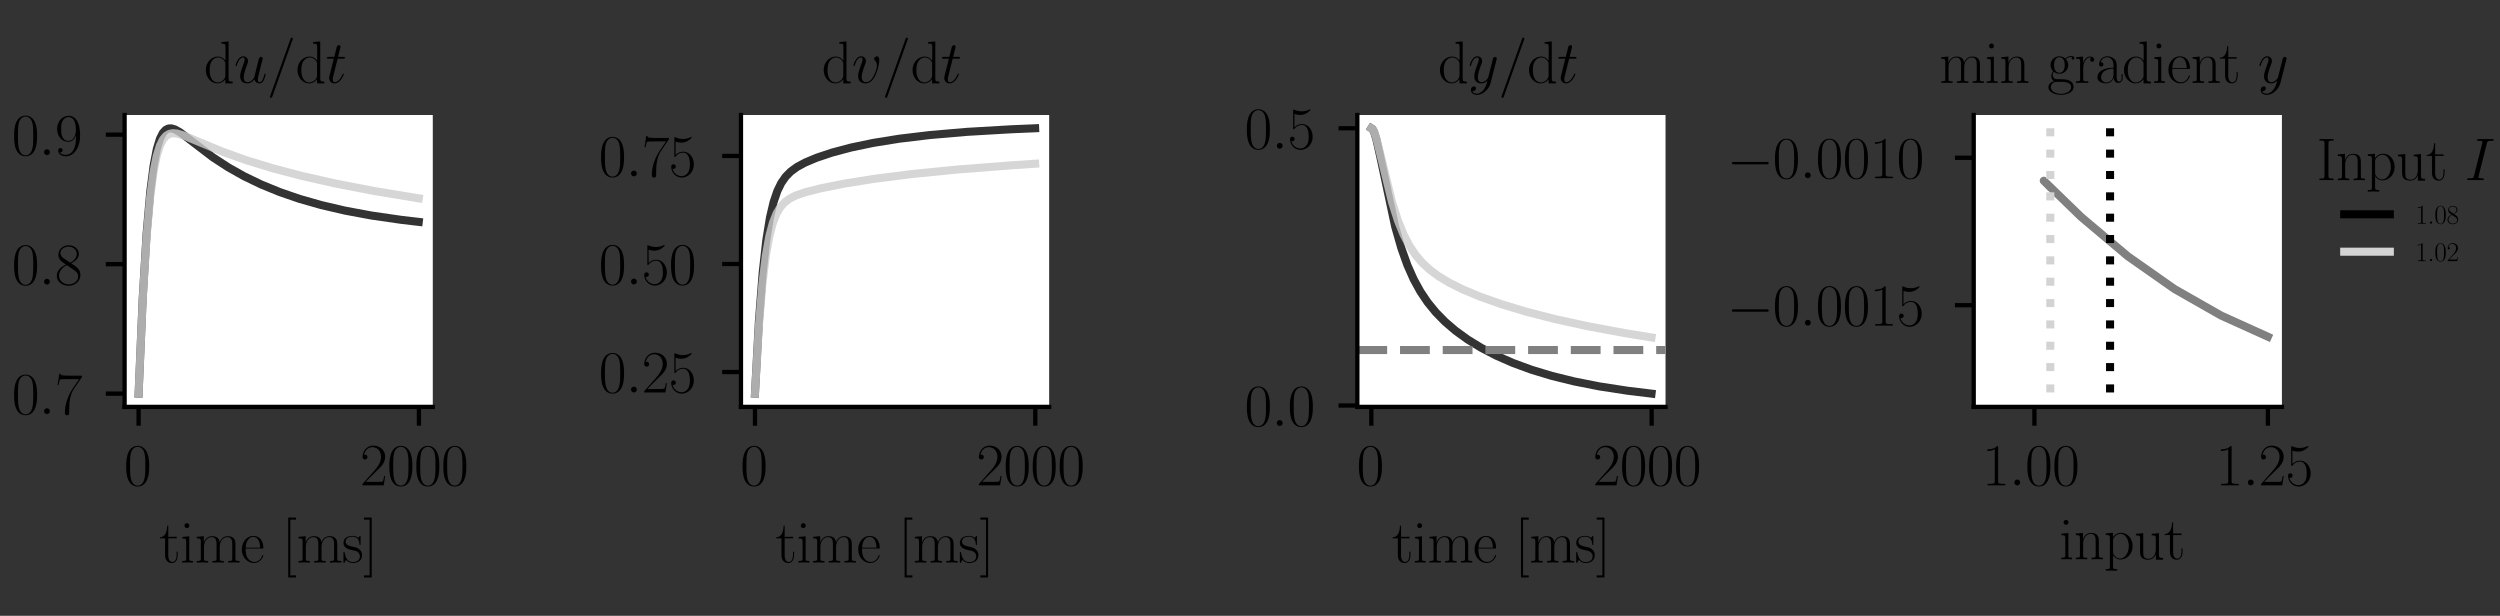 <?xml version="1.0" encoding="UTF-8" standalone="no"?>
<svg
   xmlns:dc="http://purl.org/dc/elements/1.1/"
   xmlns:cc="http://creativecommons.org/ns#"
   xmlns:rdf="http://www.w3.org/1999/02/22-rdf-syntax-ns#"
   xmlns:svg="http://www.w3.org/2000/svg"
   xmlns="http://www.w3.org/2000/svg"
   xmlns:xlink="http://www.w3.org/1999/xlink"
   xmlns:sodipodi="http://sodipodi.sourceforge.net/DTD/sodipodi-0.dtd"
   xmlns:inkscape="http://www.inkscape.org/namespaces/inkscape"
   width="465.578pt"
   height="114.679pt"
   viewBox="0 0 465.579 114.679"
   version="1.1"
   id="svg649"
   sodipodi:docname="dynamics_slope.svg"
   inkscape:version="0.92.5 (2060ec1f9f, 2020-04-08)">
  <rect x="0" y="0" width="465.579" height="114.679" fill="#333333" stroke="none"/>
  <sodipodi:namedview
     pagecolor="#ffffff"
     bordercolor="#666666"
     borderopacity="1"
     objecttolerance="10"
     gridtolerance="10"
     guidetolerance="10"
     inkscape:pageopacity="0"
     inkscape:pageshadow="2"
     inkscape:window-width="1920"
     inkscape:window-height="1018"
     id="namedview651"
     showgrid="false"
     fit-margin-right="-10"
     fit-margin-top="0"
     fit-margin-left="-5"
     fit-margin-bottom="0"
     inkscape:zoom="0.49627689"
     inkscape:cx="313.71899"
     inkscape:cy="76.452876"
     inkscape:window-x="0"
     inkscape:window-y="34"
     inkscape:window-maximized="1"
     inkscape:current-layer="svg649" />
  <defs
     id="defs6"
     style="stroke-linecap:butt;stroke-linejoin:round">
    <style
       type="text/css"
       id="style4">*{stroke-linejoin: round; stroke-linecap: butt}</style>
  </defs>
  <g
     id="figure_1"
     style="stroke-linecap:butt;stroke-linejoin:round"
     transform="translate(-5)">
    <g
       id="patch_1"
       style="stroke-linecap:butt;stroke-linejoin:round">
      <path
         d="M 0,114.679 H 480.579 V 0 H 0 Z"
         style="fill:none;stroke-linecap:butt;stroke-linejoin:round"
         id="path8"
         inkscape:connector-curvature="0" />
    </g>
    <g
       id="axes_1"
       style="stroke-linecap:butt;stroke-linejoin:round">
      <g
         id="patch_2"
         style="stroke-linecap:butt;stroke-linejoin:round">
        <path
           d="m 28.203,75.779 h 57.394 v -54.36 H 28.203 Z"
           style="fill:#ffffff;stroke-linecap:butt;stroke-linejoin:round"
           id="path11"
           inkscape:connector-curvature="0" />
      </g>
      <g
         id="matplotlib.axis_1"
         style="stroke-linecap:butt;stroke-linejoin:round">
        <g
           id="xtick_1"
           style="stroke-linecap:butt;stroke-linejoin:round">
          <g
             id="line2d_1"
             style="stroke-linecap:butt;stroke-linejoin:round">
            <defs
               id="defs15">
              <path
                 id="mbb794e1daa"
                 d="M 0,0 V 3.5"
                 style="stroke:#000000;stroke-width:0.8;stroke-linecap:butt;stroke-linejoin:round"
                 inkscape:connector-curvature="0" />
            </defs>
            <g
               id="g19"
               style="stroke-linecap:butt;stroke-linejoin:round">
              <use
                 xlink:href="#mbb794e1daa"
                 x="30.812"
                 y="75.779"
                 style="stroke:#000000;stroke-width:0.8;stroke-linecap:butt;stroke-linejoin:round"
                 id="use17"
                 width="100%"
                 height="100%" />
            </g>
          </g>
          <g
             id="text_1"
             style="stroke-linecap:butt;stroke-linejoin:round">
            <!-- $\mathdefault{0}$ -->
            <g
               transform="matrix(0.11,0,0,-0.11,28.072,90.39)"
               id="g27"
               style="stroke-linecap:butt;stroke-linejoin:round">
              <defs
                 id="defs23">
                <path
                   id="CMR17-30"
                   d="m 2688,2025 c 0,391 -6,1055 -275,1566 -237,448 -615,607 -947,607 -308,0 -698,-140 -941,-601 C 269,3118 243,2524 243,2025 c 0,-364 7,-919 205,-1406 275,-658 768,-747 1018,-747 294,0 742,121 1004,728 192,442 218,959 218,1425 z M 1466,-26 c -410,0 -653,351 -743,838 -70,376 -70,926 -70,1284 0,492 0,901 83,1291 122,542 480,709 730,709 262,0 601,-173 723,-696 83,-364 89,-793 89,-1304 0,-416 0,-927 -76,-1304 C 2067,95 1690,-26 1466,-26 Z"
                   transform="scale(0.016)"
                   inkscape:connector-curvature="0"
                   style="stroke-linecap:butt;stroke-linejoin:round" />
              </defs>
              <use
                 xlink:href="#CMR17-30"
                 transform="scale(0.996)"
                 id="use25"
                 style="stroke-linecap:butt;stroke-linejoin:round"
                 x="0"
                 y="0"
                 width="100%"
                 height="100%" />
            </g>
          </g>
        </g>
        <g
           id="xtick_2"
           style="stroke-linecap:butt;stroke-linejoin:round">
          <g
             id="line2d_2"
             style="stroke-linecap:butt;stroke-linejoin:round">
            <g
               id="g33"
               style="stroke-linecap:butt;stroke-linejoin:round">
              <use
                 xlink:href="#mbb794e1daa"
                 x="83.015"
                 y="75.779"
                 style="stroke:#000000;stroke-width:0.8;stroke-linecap:butt;stroke-linejoin:round"
                 id="use31"
                 width="100%"
                 height="100%" />
            </g>
          </g>
          <g
             id="text_2"
             style="stroke-linecap:butt;stroke-linejoin:round">
            <!-- $\mathdefault{2000}$ -->
            <g
               transform="matrix(0.11,0,0,-0.11,72.056,90.39)"
               id="g47"
               style="stroke-linecap:butt;stroke-linejoin:round">
              <defs
                 id="defs37">
                <path
                   id="CMR17-32"
                   d="M 2669,989 H 2554 C 2490,536 2438,459 2413,420 2381,369 1920,369 1830,369 H 602 c 230,250 678,703 1222,1228 390,370 845,805 845,1438 0,755 -602,1189 -1274,1189 -704,0 -1133,-620 -1133,-1194 0,-250 186,-282 263,-282 64,0 256,39 256,262 0,197 -167,254 -256,254 -39,0 -77,-6 -103,-19 122,545 493,813 884,813 556,0 921,-441 921,-1023 0,-556 -326,-1035 -691,-1451 L 262,146 V 0 h 2253 z"
                   transform="scale(0.016)"
                   inkscape:connector-curvature="0"
                   style="stroke-linecap:butt;stroke-linejoin:round" />
              </defs>
              <use
                 xlink:href="#CMR17-32"
                 transform="scale(0.996)"
                 id="use39"
                 style="stroke-linecap:butt;stroke-linejoin:round"
                 x="0"
                 y="0"
                 width="100%"
                 height="100%" />
              <use
                 xlink:href="#CMR17-30"
                 transform="matrix(0.996,0,0,0.996,45.69,0)"
                 id="use41"
                 style="stroke-linecap:butt;stroke-linejoin:round"
                 x="0"
                 y="0"
                 width="100%"
                 height="100%" />
              <use
                 xlink:href="#CMR17-30"
                 transform="matrix(0.996,0,0,0.996,91.381,0)"
                 id="use43"
                 style="stroke-linecap:butt;stroke-linejoin:round"
                 x="0"
                 y="0"
                 width="100%"
                 height="100%" />
              <use
                 xlink:href="#CMR17-30"
                 transform="matrix(0.996,0,0,0.996,137.071,0)"
                 id="use45"
                 style="stroke-linecap:butt;stroke-linejoin:round"
                 x="0"
                 y="0"
                 width="100%"
                 height="100%" />
            </g>
          </g>
        </g>
        <g
           id="text_3"
           style="stroke-linecap:butt;stroke-linejoin:round">
          <!-- time [ms] -->
          <g
             transform="matrix(0.11,0,0,-0.11,34.648,104.74)"
             id="g76"
             style="stroke-linecap:butt;stroke-linejoin:round">
            <defs
               id="defs58">
              <path
                 id="CMR17-74"
                 d="m 966,2560 h 896 v 165 H 966 V 3904 H 851 C 838,3245 614,2668 70,2668 V 2560 H 627 V 771 c 0,-121 0,-835 743,-835 377,0 595,370 595,841 v 363 H 1850 V 783 C 1850,344 1677,51 1408,51 1222,51 966,178 966,758 Z"
                 transform="scale(0.016)"
                 inkscape:connector-curvature="0"
                 style="stroke-linecap:butt;stroke-linejoin:round" />
              <path
                 id="CMR17-69"
                 d="m 992,3909 c 0,140 -115,261 -262,261 -141,0 -263,-114 -263,-261 0,-140 115,-261 263,-261 140,0 262,115 262,261 z M 243,2706 v -165 c 359,0 410,-39 410,-344 V 427 C 653,184 627,153 218,153 V -13 C 371,0 646,0 806,0 c 154,0 416,0 564,-13 v 166 c -378,0 -391,38 -391,267 v 2356 z"
                 transform="scale(0.016)"
                 inkscape:connector-curvature="0"
                 style="stroke-linecap:butt;stroke-linejoin:round" />
              <path
                 id="CMR17-6d"
                 d="m 4326,1933 c 0,319 -57,857 -819,857 -435,0 -736,-294 -851,-639 h -6 c -77,525 -455,639 -813,639 -506,0 -768,-390 -864,-646 h -7 v 646 l -755,-70 v -166 c 378,0 435,-39 435,-346 V 428 C 646,184 621,153 211,153 V -13 C 365,0 646,0 813,0 c 166,0 454,0 608,-13 v 166 c -410,0 -435,25 -435,275 v 1230 c 0,589 358,1030 806,1030 474,0 525,-422 525,-730 V 428 c 0,-244 -26,-275 -435,-275 V -13 c 153,13 435,13 601,13 167,0 455,0 608,-13 v 166 c -409,0 -435,25 -435,275 v 1230 c 0,589 358,1030 806,1030 474,0 525,-422 525,-730 V 428 c 0,-244 -25,-275 -435,-275 V -13 c 154,13 435,13 602,13 166,0 454,0 608,-13 v 166 c -410,0 -436,25 -436,275 z"
                 transform="scale(0.016)"
                 inkscape:connector-curvature="0"
                 style="stroke-linecap:butt;stroke-linejoin:round" />
              <path
                 id="CMR17-65"
                 d="m 2438,1472 c 26,26 26,39 26,104 0,662 -346,1240 -1075,1240 C 710,2816 173,2169 173,1383 173,551 781,-64 1459,-64 c 717,0 999,671 999,804 0,44 -39,44 -52,44 -44,0 -51,-13 -76,-88 C 2189,265 1837,51 1504,51 1229,51 954,203 781,480 582,803 582,1176 582,1472 Z m -1849,96 c 45,937 537,1146 793,1146 436,0 730,-417 736,-1146 z"
                 transform="scale(0.016)"
                 inkscape:connector-curvature="0"
                 style="stroke-linecap:butt;stroke-linejoin:round" />
              <path
                 id="CMR17-5b"
                 d="m 1504,-1600 v 223 H 902 v 5921 h 602 v 223 H 678 v -6367 z"
                 transform="scale(0.016)"
                 inkscape:connector-curvature="0"
                 style="stroke-linecap:butt;stroke-linejoin:round" />
              <path
                 id="CMR17-73"
                 d="m 1978,2697 c 0,116 -7,122 -45,122 -26,0 -32,-6 -109,-102 -19,-26 -77,-91 -96,-116 -205,218 -493,218 -602,218 -710,0 -966,-372 -966,-743 0,-578 653,-711 838,-751 404,-82 544,-108 679,-224 83,-76 224,-217 224,-447 0,-270 -154,-616 -743,-616 -556,0 -755,422 -870,983 -19,89 -19,96 -70,96 -52,0 -58,-7 -58,-134 V 63 c 0,-114 6,-121 45,-121 32,0 38,7 70,58 39,57 135,211 173,276 128,-173 352,-340 710,-340 634,0 973,347 973,848 0,328 -173,501 -256,578 -192,199 -416,244 -685,295 -352,78 -800,168 -800,560 0,166 90,520 736,520 685,0 724,-643 736,-849 7,-32 39,-39 58,-39 58,0 58,20 58,129 z"
                 transform="scale(0.016)"
                 inkscape:connector-curvature="0"
                 style="stroke-linecap:butt;stroke-linejoin:round" />
              <path
                 id="CMR17-5d"
                 d="M 915,4767 H 90 V 4544 H 691 V -1377 H 90 v -223 h 825 z"
                 transform="scale(0.016)"
                 inkscape:connector-curvature="0"
                 style="stroke-linecap:butt;stroke-linejoin:round" />
            </defs>
            <use
               xlink:href="#CMR17-74"
               transform="scale(0.996)"
               id="use60"
               style="stroke-linecap:butt;stroke-linejoin:round"
               x="0"
               y="0"
               width="100%"
               height="100%" />
            <use
               xlink:href="#CMR17-69"
               transform="matrix(0.996,0,0,0.996,35.281,0)"
               id="use62"
               style="stroke-linecap:butt;stroke-linejoin:round"
               x="0"
               y="0"
               width="100%"
               height="100%" />
            <use
               xlink:href="#CMR17-6d"
               transform="matrix(0.996,0,0,0.996,60.152,0)"
               id="use64"
               style="stroke-linecap:butt;stroke-linejoin:round"
               x="0"
               y="0"
               width="100%"
               height="100%" />
            <use
               xlink:href="#CMR17-65"
               transform="matrix(0.996,0,0,0.996,137.071,0)"
               id="use66"
               style="stroke-linecap:butt;stroke-linejoin:round"
               x="0"
               y="0"
               width="100%"
               height="100%" />
            <use
               xlink:href="#CMR17-5b"
               transform="matrix(0.996,0,0,0.996,207.633,0)"
               id="use68"
               style="stroke-linecap:butt;stroke-linejoin:round"
               x="0"
               y="0"
               width="100%"
               height="100%" />
            <use
               xlink:href="#CMR17-6d"
               transform="matrix(0.996,0,0,0.996,232.504,0)"
               id="use70"
               style="stroke-linecap:butt;stroke-linejoin:round"
               x="0"
               y="0"
               width="100%"
               height="100%" />
            <use
               xlink:href="#CMR17-73"
               transform="matrix(0.996,0,0,0.996,309.424,0)"
               id="use72"
               style="stroke-linecap:butt;stroke-linejoin:round"
               x="0"
               y="0"
               width="100%"
               height="100%" />
            <use
               xlink:href="#CMR17-5d"
               transform="matrix(0.996,0,0,0.996,345.225,0)"
               id="use74"
               style="stroke-linecap:butt;stroke-linejoin:round"
               x="0"
               y="0"
               width="100%"
               height="100%" />
          </g>
        </g>
      </g>
      <g
         id="matplotlib.axis_2"
         style="stroke-linecap:butt;stroke-linejoin:round">
        <g
           id="ytick_1"
           style="stroke-linecap:butt;stroke-linejoin:round">
          <g
             id="line2d_3"
             style="stroke-linecap:butt;stroke-linejoin:round">
            <defs
               id="defs81">
              <path
                 id="m6f74cd674c"
                 d="M 0,0 H -3.5"
                 style="stroke:#000000;stroke-width:0.8;stroke-linecap:butt;stroke-linejoin:round"
                 inkscape:connector-curvature="0" />
            </defs>
            <g
               id="g85"
               style="stroke-linecap:butt;stroke-linejoin:round">
              <use
                 xlink:href="#m6f74cd674c"
                 x="28.203"
                 y="73.308"
                 style="stroke:#000000;stroke-width:0.8;stroke-linecap:butt;stroke-linejoin:round"
                 id="use83"
                 width="100%"
                 height="100%" />
            </g>
          </g>
          <g
             id="text_4"
             style="stroke-linecap:butt;stroke-linejoin:round">
            <!-- $\mathdefault{0.7}$ -->
            <g
               transform="matrix(0.11,0,0,-0.11,7.2,77.113)"
               id="g98"
               style="stroke-linecap:butt;stroke-linejoin:round">
              <defs
                 id="defs90">
                <path
                   id="CMMI12-3a"
                   d="M 1178,307 C 1178,492 1024,619 870,619 685,619 557,466 557,313 557,128 710,0 864,0 c 186,0 314,153 314,307 z"
                   transform="scale(0.016)"
                   inkscape:connector-curvature="0"
                   style="stroke-linecap:butt;stroke-linejoin:round" />
                <path
                   id="CMR17-37"
                   d="m 2886,3941 v 140 H 1382 c -748,0 -761,84 -787,207 H 480 L 294,3094 h 116 c 19,121 64,446 140,567 39,51 512,51 621,51 H 2579 L 1869,2661 C 1395,1954 1069,999 1069,165 c 0,-76 0,-293 230,-293 231,0 231,217 231,299 v 294 c 0,1043 179,1731 473,2171 z"
                   transform="scale(0.016)"
                   inkscape:connector-curvature="0"
                   style="stroke-linecap:butt;stroke-linejoin:round" />
              </defs>
              <use
                 xlink:href="#CMR17-30"
                 transform="scale(0.996)"
                 id="use92"
                 style="stroke-linecap:butt;stroke-linejoin:round"
                 x="0"
                 y="0"
                 width="100%"
                 height="100%" />
              <use
                 xlink:href="#CMMI12-3a"
                 transform="matrix(0.996,0,0,0.996,45.69,0)"
                 id="use94"
                 style="stroke-linecap:butt;stroke-linejoin:round"
                 x="0"
                 y="0"
                 width="100%"
                 height="100%" />
              <use
                 xlink:href="#CMR17-37"
                 transform="matrix(0.996,0,0,0.996,72.788,0)"
                 id="use96"
                 style="stroke-linecap:butt;stroke-linejoin:round"
                 x="0"
                 y="0"
                 width="100%"
                 height="100%" />
            </g>
          </g>
        </g>
        <g
           id="ytick_2"
           style="stroke-linecap:butt;stroke-linejoin:round">
          <g
             id="line2d_4"
             style="stroke-linecap:butt;stroke-linejoin:round">
            <g
               id="g104"
               style="stroke-linecap:butt;stroke-linejoin:round">
              <use
                 xlink:href="#m6f74cd674c"
                 x="28.203"
                 y="49.195"
                 style="stroke:#000000;stroke-width:0.8;stroke-linecap:butt;stroke-linejoin:round"
                 id="use102"
                 width="100%"
                 height="100%" />
            </g>
          </g>
          <g
             id="text_5"
             style="stroke-linecap:butt;stroke-linejoin:round">
            <!-- $\mathdefault{0.8}$ -->
            <g
               transform="matrix(0.11,0,0,-0.11,7.2,53)"
               id="g116"
               style="stroke-linecap:butt;stroke-linejoin:round">
              <defs
                 id="defs108">
                <path
                   id="CMR17-38"
                   d="m 1741,2264 c 403,203 813,509 813,999 0,578 -564,916 -1082,916 -582,0 -1094,-420 -1094,-999 0,-159 38,-433 288,-675 64,-63 332,-254 505,-375 C 883,1983 211,1634 211,934 211,279 838,-128 1459,-128 c 685,0 1261,490 1261,1138 0,580 -390,847 -646,1019 z m -839,558 c -51,32 -307,229 -307,529 0,388 403,681 864,681 506,0 877,-356 877,-770 0,-593 -666,-931 -698,-931 -6,0 -12,0 -64,39 z M 2080,1519 c 96,-70 403,-279 403,-668 C 2483,381 2010,25 1472,25 890,25 448,438 448,940 c 0,503 390,922 832,1120 z"
                   transform="scale(0.016)"
                   inkscape:connector-curvature="0"
                   style="stroke-linecap:butt;stroke-linejoin:round" />
              </defs>
              <use
                 xlink:href="#CMR17-30"
                 transform="scale(0.996)"
                 id="use110"
                 style="stroke-linecap:butt;stroke-linejoin:round"
                 x="0"
                 y="0"
                 width="100%"
                 height="100%" />
              <use
                 xlink:href="#CMMI12-3a"
                 transform="matrix(0.996,0,0,0.996,45.69,0)"
                 id="use112"
                 style="stroke-linecap:butt;stroke-linejoin:round"
                 x="0"
                 y="0"
                 width="100%"
                 height="100%" />
              <use
                 xlink:href="#CMR17-38"
                 transform="matrix(0.996,0,0,0.996,72.788,0)"
                 id="use114"
                 style="stroke-linecap:butt;stroke-linejoin:round"
                 x="0"
                 y="0"
                 width="100%"
                 height="100%" />
            </g>
          </g>
        </g>
        <g
           id="ytick_3"
           style="stroke-linecap:butt;stroke-linejoin:round">
          <g
             id="line2d_5"
             style="stroke-linecap:butt;stroke-linejoin:round">
            <g
               id="g122"
               style="stroke-linecap:butt;stroke-linejoin:round">
              <use
                 xlink:href="#m6f74cd674c"
                 x="28.203"
                 y="25.081"
                 style="stroke:#000000;stroke-width:0.8;stroke-linecap:butt;stroke-linejoin:round"
                 id="use120"
                 width="100%"
                 height="100%" />
            </g>
          </g>
          <g
             id="text_6"
             style="stroke-linecap:butt;stroke-linejoin:round">
            <!-- $\mathdefault{0.9}$ -->
            <g
               transform="matrix(0.11,0,0,-0.11,7.2,28.886)"
               id="g134"
               style="stroke-linecap:butt;stroke-linejoin:round">
              <defs
                 id="defs126">
                <path
                   id="CMR17-39"
                   d="M 2253,1864 C 2253,464 1670,31 1190,31 c -147,0 -505,0 -652,263 166,-26 288,63 288,224 0,174 -141,231 -231,231 -57,0 -230,-26 -230,-243 0,-435 377,-634 838,-634 736,0 1485,802 1485,2201 0,1744 -717,2106 -1203,2106 -634,0 -1242,-551 -1242,-1401 0,-787 519,-1370 1171,-1370 538,0 775,495 839,704 z m -826,-354 c -173,0 -416,32 -614,412 -135,247 -135,539 -135,849 0,375 0,634 180,913 89,133 256,348 627,348 755,0 755,-1147 755,-1400 0,-450 -205,-1122 -813,-1122 z"
                   transform="scale(0.016)"
                   inkscape:connector-curvature="0"
                   style="stroke-linecap:butt;stroke-linejoin:round" />
              </defs>
              <use
                 xlink:href="#CMR17-30"
                 transform="scale(0.996)"
                 id="use128"
                 style="stroke-linecap:butt;stroke-linejoin:round"
                 x="0"
                 y="0"
                 width="100%"
                 height="100%" />
              <use
                 xlink:href="#CMMI12-3a"
                 transform="matrix(0.996,0,0,0.996,45.69,0)"
                 id="use130"
                 style="stroke-linecap:butt;stroke-linejoin:round"
                 x="0"
                 y="0"
                 width="100%"
                 height="100%" />
              <use
                 xlink:href="#CMR17-39"
                 transform="matrix(0.996,0,0,0.996,72.788,0)"
                 id="use132"
                 style="stroke-linecap:butt;stroke-linejoin:round"
                 x="0"
                 y="0"
                 width="100%"
                 height="100%" />
            </g>
          </g>
        </g>
      </g>
      <g
         id="line2d_6"
         style="stroke-linecap:butt;stroke-linejoin:round">
        <path
           d="m 30.812,73.308 0.757,-17.645 0.731,-12.127 0.679,-7.798 0.626,-4.884 0.6,-3.1 0.574,-1.893 0.548,-1.097 0.522,-0.58 0.522,-0.256 0.548,-0.023 0.679,0.204 0.94,0.535 1.644,1.236 4.463,3.416 2.845,1.855 2.976,1.674 3.184,1.534 3.419,1.4 3.706,1.276 4.046,1.155 4.463,1.039 4.959,0.921 5.586,0.806 3.158,0.368 v 0"
           clip-path="url(#p23ae8d5d1e)"
           style="fill:none;stroke:#000000;stroke-width:1.5;stroke-linecap:square;stroke-linejoin:round;stroke-opacity:0.8"
           id="path139"
           inkscape:connector-curvature="0" />
      </g>
      <g
         id="line2d_7"
         style="stroke-linecap:butt;stroke-linejoin:round">
        <path
           d="m 30.812,73.308 0.757,-17.432 0.705,-11.472 0.679,-7.604 0.626,-4.726 0.6,-3.006 0.6,-1.938 0.574,-1.152 0.574,-0.678 0.6,-0.365 0.653,-0.133 0.809,0.07 1.175,0.346 2.297,0.961 5.116,2.13 4.333,1.54 4.855,1.485 5.507,1.448 6.264,1.412 7.152,1.38 8.196,1.351 0.104,0.016 v 0"
           clip-path="url(#p23ae8d5d1e)"
           style="fill:none;stroke:#cccccc;stroke-width:1.5;stroke-linecap:square;stroke-linejoin:round;stroke-opacity:0.8"
           id="path142"
           inkscape:connector-curvature="0" />
      </g>
      <g
         id="patch_3"
         style="stroke-linecap:butt;stroke-linejoin:round">
        <path
           d="m 28.203,75.779 v -54.36"
           style="fill:none;stroke:#000000;stroke-width:0.8;stroke-linecap:square;stroke-linejoin:miter"
           id="path145"
           inkscape:connector-curvature="0" />
      </g>
      <g
         id="patch_4"
         style="stroke-linecap:butt;stroke-linejoin:round">
        <path
           d="M 28.203,75.779 H 85.597"
           style="fill:none;stroke:#000000;stroke-width:0.8;stroke-linecap:square;stroke-linejoin:miter"
           id="path148"
           inkscape:connector-curvature="0" />
      </g>
      <g
         id="text_7"
         style="stroke-linecap:butt;stroke-linejoin:round">
        <!-- $\mathrm{d} u / \mathrm{d}t$ -->
        <g
           transform="matrix(0.11,0,0,-0.11,42.957,15.419)"
           id="g167"
           style="stroke-linecap:butt;stroke-linejoin:round">
          <defs
             id="defs155">
            <path
               id="CMR17-64"
               d="m 1869,4326 v -166 c 377,0 435,-38 435,-340 V 2345 c -26,32 -288,445 -806,445 C 845,2790 211,2208 211,1364 211,525 806,-64 1434,-64 c 544,0 825,401 857,444 V -63 h 775 v 191 c -378,0 -436,38 -436,345 V 4396 Z M 2291,755 C 2291,563 2176,390 2029,262 1811,70 1594,38 1472,38 c -186,0 -851,96 -851,1318 0,1256 742,1332 909,1332 294,0 531,-166 678,-397 83,-134 83,-153 83,-268 z"
               transform="scale(0.016)"
               inkscape:connector-curvature="0"
               style="stroke-linecap:butt;stroke-linejoin:round" />
            <path
               id="CMMI12-75"
               d="m 2182,370 c 84,-357 391,-434 544,-434 205,0 359,134 461,351 109,230 192,607 192,626 0,32 -25,58 -64,58 -57,0 -64,-32 -89,-128 C 3110,402 2995,64 2739,64 c -192,0 -192,211 -192,294 0,147 19,210 83,479 45,172 90,344 128,523 l 263,1041 c 45,160 45,173 45,192 0,96 -77,160 -173,160 -186,0 -231,-160 -269,-320 -64,-249 -410,-1622 -454,-1845 -7,0 -256,-524 -724,-524 -332,0 -396,287 -396,524 0,364 179,874 345,1302 77,205 109,288 109,415 0,275 -198,511 -506,511 -588,0 -825,-926 -825,-977 0,-25 25,-57 70,-57 58,0 64,25 90,114 153,545 403,786 646,786 64,0 167,0 167,-204 0,-166 -71,-351 -167,-594 C 698,1124 666,881 666,690 c 0,-652 492,-754 755,-754 409,0 633,281 761,434 z"
               transform="scale(0.016)"
               inkscape:connector-curvature="0"
               style="stroke-linecap:butt;stroke-linejoin:round" />
            <path
               id="CMMI12-3d"
               d="m 2746,4562 c 0,7 38,104 38,116 0,77 -64,122 -115,122 -32,0 -90,0 -141,-141 L 384,-1363 c 0,-7 -38,-102 -38,-115 0,-77 64,-122 115,-122 38,0 96,7 141,141 z"
               transform="scale(0.016)"
               inkscape:connector-curvature="0"
               style="stroke-linecap:butt;stroke-linejoin:round" />
            <path
               id="CMMI12-74"
               d="m 1286,2566 h 589 c 122,0 186,0 186,115 0,71 -39,71 -167,71 h -563 l 237,940 c 26,89 26,102 26,148 0,103 -84,160 -167,160 -51,0 -198,-19 -249,-225 L 928,2752 H 326 c -128,0 -185,0 -185,-122 0,-64 45,-64 166,-64 H 877 L 454,881 C 403,658 384,594 384,511 384,211 595,-64 954,-64 c 646,0 992,932 992,976 0,39 -26,58 -64,58 -13,0 -39,0 -52,-26 -6,-6 -12,-13 -57,-115 C 1638,511 1344,64 973,64 781,64 768,224 768,364 c 0,6 0,128 19,204 z"
               transform="scale(0.016)"
               inkscape:connector-curvature="0"
               style="stroke-linecap:butt;stroke-linejoin:round" />
          </defs>
          <use
             xlink:href="#CMR17-64"
             transform="scale(0.996)"
             id="use157"
             style="stroke-linecap:butt;stroke-linejoin:round"
             x="0"
             y="0"
             width="100%"
             height="100%" />
          <use
             xlink:href="#CMMI12-75"
             transform="matrix(0.996,0,0,0.996,50.895,0)"
             id="use159"
             style="stroke-linecap:butt;stroke-linejoin:round"
             x="0"
             y="0"
             width="100%"
             height="100%" />
          <use
             xlink:href="#CMMI12-3d"
             transform="matrix(0.996,0,0,0.996,106.416,0)"
             id="use161"
             style="stroke-linecap:butt;stroke-linejoin:round"
             x="0"
             y="0"
             width="100%"
             height="100%" />
          <use
             xlink:href="#CMR17-64"
             transform="matrix(0.996,0,0,0.996,155.191,0)"
             id="use163"
             style="stroke-linecap:butt;stroke-linejoin:round"
             x="0"
             y="0"
             width="100%"
             height="100%" />
          <use
             xlink:href="#CMMI12-74"
             transform="matrix(0.996,0,0,0.996,206.086,0)"
             id="use165"
             style="stroke-linecap:butt;stroke-linejoin:round"
             x="0"
             y="0"
             width="100%"
             height="100%" />
        </g>
      </g>
    </g>
    <g
       id="axes_2"
       style="stroke-linecap:butt;stroke-linejoin:round">
      <g
         id="patch_5"
         style="stroke-linecap:butt;stroke-linejoin:round">
        <path
           d="m 142.992,75.779 h 57.394 v -54.36 h -57.394 z"
           style="fill:#ffffff;stroke-linecap:butt;stroke-linejoin:round"
           id="path171"
           inkscape:connector-curvature="0" />
      </g>
      <g
         id="matplotlib.axis_3"
         style="stroke-linecap:butt;stroke-linejoin:round">
        <g
           id="xtick_3"
           style="stroke-linecap:butt;stroke-linejoin:round">
          <g
             id="line2d_8"
             style="stroke-linecap:butt;stroke-linejoin:round">
            <g
               id="g176"
               style="stroke-linecap:butt;stroke-linejoin:round">
              <use
                 xlink:href="#mbb794e1daa"
                 x="145.6"
                 y="75.779"
                 style="stroke:#000000;stroke-width:0.8;stroke-linecap:butt;stroke-linejoin:round"
                 id="use174"
                 width="100%"
                 height="100%" />
            </g>
          </g>
          <g
             id="text_8"
             style="stroke-linecap:butt;stroke-linejoin:round">
            <!-- $\mathdefault{0}$ -->
            <g
               transform="matrix(0.11,0,0,-0.11,142.861,90.39)"
               id="g181"
               style="stroke-linecap:butt;stroke-linejoin:round">
              <use
                 xlink:href="#CMR17-30"
                 transform="scale(0.996)"
                 id="use179"
                 style="stroke-linecap:butt;stroke-linejoin:round"
                 x="0"
                 y="0"
                 width="100%"
                 height="100%" />
            </g>
          </g>
        </g>
        <g
           id="xtick_4"
           style="stroke-linecap:butt;stroke-linejoin:round">
          <g
             id="line2d_9"
             style="stroke-linecap:butt;stroke-linejoin:round">
            <g
               id="g187"
               style="stroke-linecap:butt;stroke-linejoin:round">
              <use
                 xlink:href="#mbb794e1daa"
                 x="197.803"
                 y="75.779"
                 style="stroke:#000000;stroke-width:0.8;stroke-linecap:butt;stroke-linejoin:round"
                 id="use185"
                 width="100%"
                 height="100%" />
            </g>
          </g>
          <g
             id="text_9"
             style="stroke-linecap:butt;stroke-linejoin:round">
            <!-- $\mathdefault{2000}$ -->
            <g
               transform="matrix(0.11,0,0,-0.11,186.844,90.39)"
               id="g198"
               style="stroke-linecap:butt;stroke-linejoin:round">
              <use
                 xlink:href="#CMR17-32"
                 transform="scale(0.996)"
                 id="use190"
                 style="stroke-linecap:butt;stroke-linejoin:round"
                 x="0"
                 y="0"
                 width="100%"
                 height="100%" />
              <use
                 xlink:href="#CMR17-30"
                 transform="matrix(0.996,0,0,0.996,45.69,0)"
                 id="use192"
                 style="stroke-linecap:butt;stroke-linejoin:round"
                 x="0"
                 y="0"
                 width="100%"
                 height="100%" />
              <use
                 xlink:href="#CMR17-30"
                 transform="matrix(0.996,0,0,0.996,91.381,0)"
                 id="use194"
                 style="stroke-linecap:butt;stroke-linejoin:round"
                 x="0"
                 y="0"
                 width="100%"
                 height="100%" />
              <use
                 xlink:href="#CMR17-30"
                 transform="matrix(0.996,0,0,0.996,137.071,0)"
                 id="use196"
                 style="stroke-linecap:butt;stroke-linejoin:round"
                 x="0"
                 y="0"
                 width="100%"
                 height="100%" />
            </g>
          </g>
        </g>
        <g
           id="text_10"
           style="stroke-linecap:butt;stroke-linejoin:round">
          <!-- time [ms] -->
          <g
             transform="matrix(0.11,0,0,-0.11,149.436,104.74)"
             id="g218"
             style="stroke-linecap:butt;stroke-linejoin:round">
            <use
               xlink:href="#CMR17-74"
               transform="scale(0.996)"
               id="use202"
               style="stroke-linecap:butt;stroke-linejoin:round"
               x="0"
               y="0"
               width="100%"
               height="100%" />
            <use
               xlink:href="#CMR17-69"
               transform="matrix(0.996,0,0,0.996,35.281,0)"
               id="use204"
               style="stroke-linecap:butt;stroke-linejoin:round"
               x="0"
               y="0"
               width="100%"
               height="100%" />
            <use
               xlink:href="#CMR17-6d"
               transform="matrix(0.996,0,0,0.996,60.152,0)"
               id="use206"
               style="stroke-linecap:butt;stroke-linejoin:round"
               x="0"
               y="0"
               width="100%"
               height="100%" />
            <use
               xlink:href="#CMR17-65"
               transform="matrix(0.996,0,0,0.996,137.071,0)"
               id="use208"
               style="stroke-linecap:butt;stroke-linejoin:round"
               x="0"
               y="0"
               width="100%"
               height="100%" />
            <use
               xlink:href="#CMR17-5b"
               transform="matrix(0.996,0,0,0.996,207.633,0)"
               id="use210"
               style="stroke-linecap:butt;stroke-linejoin:round"
               x="0"
               y="0"
               width="100%"
               height="100%" />
            <use
               xlink:href="#CMR17-6d"
               transform="matrix(0.996,0,0,0.996,232.504,0)"
               id="use212"
               style="stroke-linecap:butt;stroke-linejoin:round"
               x="0"
               y="0"
               width="100%"
               height="100%" />
            <use
               xlink:href="#CMR17-73"
               transform="matrix(0.996,0,0,0.996,309.424,0)"
               id="use214"
               style="stroke-linecap:butt;stroke-linejoin:round"
               x="0"
               y="0"
               width="100%"
               height="100%" />
            <use
               xlink:href="#CMR17-5d"
               transform="matrix(0.996,0,0,0.996,345.225,0)"
               id="use216"
               style="stroke-linecap:butt;stroke-linejoin:round"
               x="0"
               y="0"
               width="100%"
               height="100%" />
          </g>
        </g>
      </g>
      <g
         id="matplotlib.axis_4"
         style="stroke-linecap:butt;stroke-linejoin:round">
        <g
           id="ytick_4"
           style="stroke-linecap:butt;stroke-linejoin:round">
          <g
             id="line2d_10"
             style="stroke-linecap:butt;stroke-linejoin:round">
            <g
               id="g224"
               style="stroke-linecap:butt;stroke-linejoin:round">
              <use
                 xlink:href="#m6f74cd674c"
                 x="142.992"
                 y="69.284"
                 style="stroke:#000000;stroke-width:0.8;stroke-linecap:butt;stroke-linejoin:round"
                 id="use222"
                 width="100%"
                 height="100%" />
            </g>
          </g>
          <g
             id="text_11"
             style="stroke-linecap:butt;stroke-linejoin:round">
            <!-- $\mathdefault{0.25}$ -->
            <g
               transform="matrix(0.11,0,0,-0.11,116.509,73.089)"
               id="g238"
               style="stroke-linecap:butt;stroke-linejoin:round">
              <defs
                 id="defs228">
                <path
                   id="CMR17-35"
                   d="m 730,3692 c 64,-26 326,-108 595,-108 595,0 921,327 1107,516 0,57 0,92 -38,92 -7,0 -20,0 -71,-29 -224,-105 -486,-190 -806,-190 -192,0 -480,26 -794,166 -70,32 -83,32 -89,32 -32,0 -39,-7 -39,-134 V 2203 c 0,-114 0,-146 64,-146 32,0 45,13 77,57 205,287 486,408 806,408 224,0 704,-140 704,-1233 0,-204 0,-574 -192,-868 C 1894,159 1645,25 1370,25 947,25 518,320 403,814 c 26,-7 77,-19 103,-19 83,0 243,45 243,243 0,172 -122,242 -243,242 -148,0 -244,-90 -244,-269 0,-557 442,-1139 1120,-1139 660,0 1287,568 1287,1392 0,766 -499,1360 -1120,1360 -327,0 -602,-121 -819,-350 z"
                   transform="scale(0.016)"
                   inkscape:connector-curvature="0"
                   style="stroke-linecap:butt;stroke-linejoin:round" />
              </defs>
              <use
                 xlink:href="#CMR17-30"
                 transform="scale(0.996)"
                 id="use230"
                 style="stroke-linecap:butt;stroke-linejoin:round"
                 x="0"
                 y="0"
                 width="100%"
                 height="100%" />
              <use
                 xlink:href="#CMMI12-3a"
                 transform="matrix(0.996,0,0,0.996,45.69,0)"
                 id="use232"
                 style="stroke-linecap:butt;stroke-linejoin:round"
                 x="0"
                 y="0"
                 width="100%"
                 height="100%" />
              <use
                 xlink:href="#CMR17-32"
                 transform="matrix(0.996,0,0,0.996,72.788,0)"
                 id="use234"
                 style="stroke-linecap:butt;stroke-linejoin:round"
                 x="0"
                 y="0"
                 width="100%"
                 height="100%" />
              <use
                 xlink:href="#CMR17-35"
                 transform="matrix(0.996,0,0,0.996,118.478,0)"
                 id="use236"
                 style="stroke-linecap:butt;stroke-linejoin:round"
                 x="0"
                 y="0"
                 width="100%"
                 height="100%" />
            </g>
          </g>
        </g>
        <g
           id="ytick_5"
           style="stroke-linecap:butt;stroke-linejoin:round">
          <g
             id="line2d_11"
             style="stroke-linecap:butt;stroke-linejoin:round">
            <g
               id="g244"
               style="stroke-linecap:butt;stroke-linejoin:round">
              <use
                 xlink:href="#m6f74cd674c"
                 x="142.992"
                 y="49.162"
                 style="stroke:#000000;stroke-width:0.8;stroke-linecap:butt;stroke-linejoin:round"
                 id="use242"
                 width="100%"
                 height="100%" />
            </g>
          </g>
          <g
             id="text_12"
             style="stroke-linecap:butt;stroke-linejoin:round">
            <!-- $\mathdefault{0.50}$ -->
            <g
               transform="matrix(0.11,0,0,-0.11,116.509,52.967)"
               id="g255"
               style="stroke-linecap:butt;stroke-linejoin:round">
              <use
                 xlink:href="#CMR17-30"
                 transform="scale(0.996)"
                 id="use247"
                 style="stroke-linecap:butt;stroke-linejoin:round"
                 x="0"
                 y="0"
                 width="100%"
                 height="100%" />
              <use
                 xlink:href="#CMMI12-3a"
                 transform="matrix(0.996,0,0,0.996,45.69,0)"
                 id="use249"
                 style="stroke-linecap:butt;stroke-linejoin:round"
                 x="0"
                 y="0"
                 width="100%"
                 height="100%" />
              <use
                 xlink:href="#CMR17-35"
                 transform="matrix(0.996,0,0,0.996,72.788,0)"
                 id="use251"
                 style="stroke-linecap:butt;stroke-linejoin:round"
                 x="0"
                 y="0"
                 width="100%"
                 height="100%" />
              <use
                 xlink:href="#CMR17-30"
                 transform="matrix(0.996,0,0,0.996,118.478,0)"
                 id="use253"
                 style="stroke-linecap:butt;stroke-linejoin:round"
                 x="0"
                 y="0"
                 width="100%"
                 height="100%" />
            </g>
          </g>
        </g>
        <g
           id="ytick_6"
           style="stroke-linecap:butt;stroke-linejoin:round">
          <g
             id="line2d_12"
             style="stroke-linecap:butt;stroke-linejoin:round">
            <g
               id="g261"
               style="stroke-linecap:butt;stroke-linejoin:round">
              <use
                 xlink:href="#m6f74cd674c"
                 x="142.992"
                 y="29.04"
                 style="stroke:#000000;stroke-width:0.8;stroke-linecap:butt;stroke-linejoin:round"
                 id="use259"
                 width="100%"
                 height="100%" />
            </g>
          </g>
          <g
             id="text_13"
             style="stroke-linecap:butt;stroke-linejoin:round">
            <!-- $\mathdefault{0.75}$ -->
            <g
               transform="matrix(0.11,0,0,-0.11,116.509,32.845)"
               id="g272"
               style="stroke-linecap:butt;stroke-linejoin:round">
              <use
                 xlink:href="#CMR17-30"
                 transform="scale(0.996)"
                 id="use264"
                 style="stroke-linecap:butt;stroke-linejoin:round"
                 x="0"
                 y="0"
                 width="100%"
                 height="100%" />
              <use
                 xlink:href="#CMMI12-3a"
                 transform="matrix(0.996,0,0,0.996,45.69,0)"
                 id="use266"
                 style="stroke-linecap:butt;stroke-linejoin:round"
                 x="0"
                 y="0"
                 width="100%"
                 height="100%" />
              <use
                 xlink:href="#CMR17-37"
                 transform="matrix(0.996,0,0,0.996,72.788,0)"
                 id="use268"
                 style="stroke-linecap:butt;stroke-linejoin:round"
                 x="0"
                 y="0"
                 width="100%"
                 height="100%" />
              <use
                 xlink:href="#CMR17-35"
                 transform="matrix(0.996,0,0,0.996,118.478,0)"
                 id="use270"
                 style="stroke-linecap:butt;stroke-linejoin:round"
                 x="0"
                 y="0"
                 width="100%"
                 height="100%" />
            </g>
          </g>
        </g>
      </g>
      <g
         id="line2d_13"
         style="stroke-linecap:butt;stroke-linejoin:round">
        <path
           d="m 145.6,73.308 0.731,-13.464 0.705,-9.079 0.679,-6.068 0.679,-4.191 0.679,-2.887 0.705,-2.068 0.731,-1.49 0.809,-1.157 0.94,-0.952 1.148,-0.841 1.54,-0.839 2.14,-0.899 2.897,-0.966 3.524,-0.936 4.15,-0.866 4.829,-0.775 5.716,-0.685 6.839,-0.588 8.352,-0.486 4.385,-0.184 v 0"
           clip-path="url(#pbd0b78db4c)"
           style="fill:none;stroke:#000000;stroke-width:1.5;stroke-linecap:square;stroke-linejoin:round;stroke-opacity:0.8"
           id="path277"
           inkscape:connector-curvature="0" />
      </g>
      <g
         id="line2d_14"
         style="stroke-linecap:butt;stroke-linejoin:round">
        <path
           d="m 145.6,73.308 0.705,-12.273 0.679,-8.149 0.653,-5.35 0.653,-3.626 0.653,-2.443 0.679,-1.705 0.705,-1.186 0.783,-0.883 0.914,-0.688 1.175,-0.594 1.697,-0.591 2.819,-0.72 4.437,-0.891 5.716,-0.916 6.969,-0.883 8.535,-0.85 10.519,-0.815 3.889,-0.255 v 0"
           clip-path="url(#pbd0b78db4c)"
           style="fill:none;stroke:#cccccc;stroke-width:1.5;stroke-linecap:square;stroke-linejoin:round;stroke-opacity:0.8"
           id="path280"
           inkscape:connector-curvature="0" />
      </g>
      <g
         id="patch_6"
         style="stroke-linecap:butt;stroke-linejoin:round">
        <path
           d="m 142.992,75.779 v -54.36"
           style="fill:none;stroke:#000000;stroke-width:0.8;stroke-linecap:square;stroke-linejoin:miter"
           id="path283"
           inkscape:connector-curvature="0" />
      </g>
      <g
         id="patch_7"
         style="stroke-linecap:butt;stroke-linejoin:round">
        <path
           d="m 142.992,75.779 h 57.394"
           style="fill:none;stroke:#000000;stroke-width:0.8;stroke-linecap:square;stroke-linejoin:miter"
           id="path286"
           inkscape:connector-curvature="0" />
      </g>
      <g
         id="text_14"
         style="stroke-linecap:butt;stroke-linejoin:round">
        <!-- $\mathrm{d} v / \mathrm{d}t$ -->
        <g
           transform="matrix(0.11,0,0,-0.11,158.029,15.419)"
           id="g302"
           style="stroke-linecap:butt;stroke-linejoin:round">
          <defs
             id="defs290">
            <path
               id="CMMI12-76"
               d="m 2925,2389 c 0,402 -205,427 -256,427 -154,0 -295,-153 -295,-281 0,-76 45,-121 71,-146 64,-58 230,-230 230,-562 0,-269 -384,-1763 -1152,-1763 -390,0 -467,326 -467,562 0,319 147,766 320,1226 102,262 128,326 128,453 0,269 -192,511 -506,511 -588,0 -825,-926 -825,-977 0,-25 25,-57 70,-57 58,0 64,25 90,115 153,549 403,792 646,792 58,0 167,0 167,-211 0,-166 -71,-351 -167,-594 C 672,1067 672,869 672,715 c 0,-140 19,-402 218,-581 230,-198 550,-198 608,-198 1062,0 1427,2088 1427,2453 z"
               transform="scale(0.016)"
               inkscape:connector-curvature="0"
               style="stroke-linecap:butt;stroke-linejoin:round" />
          </defs>
          <use
             xlink:href="#CMR17-64"
             transform="scale(0.996)"
             id="use292"
             style="stroke-linecap:butt;stroke-linejoin:round"
             x="0"
             y="0"
             width="100%"
             height="100%" />
          <use
             xlink:href="#CMMI12-76"
             transform="matrix(0.996,0,0,0.996,50.895,0)"
             id="use294"
             style="stroke-linecap:butt;stroke-linejoin:round"
             x="0"
             y="0"
             width="100%"
             height="100%" />
          <use
             xlink:href="#CMMI12-3d"
             transform="matrix(0.996,0,0,0.996,101.631,0)"
             id="use296"
             style="stroke-linecap:butt;stroke-linejoin:round"
             x="0"
             y="0"
             width="100%"
             height="100%" />
          <use
             xlink:href="#CMR17-64"
             transform="matrix(0.996,0,0,0.996,150.405,0)"
             id="use298"
             style="stroke-linecap:butt;stroke-linejoin:round"
             x="0"
             y="0"
             width="100%"
             height="100%" />
          <use
             xlink:href="#CMMI12-74"
             transform="matrix(0.996,0,0,0.996,201.301,0)"
             id="use300"
             style="stroke-linecap:butt;stroke-linejoin:round"
             x="0"
             y="0"
             width="100%"
             height="100%" />
        </g>
      </g>
    </g>
    <g
       id="axes_3"
       style="stroke-linecap:butt;stroke-linejoin:round">
      <g
         id="patch_8"
         style="stroke-linecap:butt;stroke-linejoin:round">
        <path
           d="m 257.78,75.779 h 57.394 v -54.36 h -57.394 z"
           style="fill:#ffffff;stroke-linecap:butt;stroke-linejoin:round"
           id="path306"
           inkscape:connector-curvature="0" />
      </g>
      <g
         id="matplotlib.axis_5"
         style="stroke-linecap:butt;stroke-linejoin:round">
        <g
           id="xtick_5"
           style="stroke-linecap:butt;stroke-linejoin:round">
          <g
             id="line2d_15"
             style="stroke-linecap:butt;stroke-linejoin:round">
            <g
               id="g311"
               style="stroke-linecap:butt;stroke-linejoin:round">
              <use
                 xlink:href="#mbb794e1daa"
                 x="260.389"
                 y="75.779"
                 style="stroke:#000000;stroke-width:0.8;stroke-linecap:butt;stroke-linejoin:round"
                 id="use309"
                 width="100%"
                 height="100%" />
            </g>
          </g>
          <g
             id="text_15"
             style="stroke-linecap:butt;stroke-linejoin:round">
            <!-- $\mathdefault{0}$ -->
            <g
               transform="matrix(0.11,0,0,-0.11,257.649,90.39)"
               id="g316"
               style="stroke-linecap:butt;stroke-linejoin:round">
              <use
                 xlink:href="#CMR17-30"
                 transform="scale(0.996)"
                 id="use314"
                 style="stroke-linecap:butt;stroke-linejoin:round"
                 x="0"
                 y="0"
                 width="100%"
                 height="100%" />
            </g>
          </g>
        </g>
        <g
           id="xtick_6"
           style="stroke-linecap:butt;stroke-linejoin:round">
          <g
             id="line2d_16"
             style="stroke-linecap:butt;stroke-linejoin:round">
            <g
               id="g322"
               style="stroke-linecap:butt;stroke-linejoin:round">
              <use
                 xlink:href="#mbb794e1daa"
                 x="312.592"
                 y="75.779"
                 style="stroke:#000000;stroke-width:0.8;stroke-linecap:butt;stroke-linejoin:round"
                 id="use320"
                 width="100%"
                 height="100%" />
            </g>
          </g>
          <g
             id="text_16"
             style="stroke-linecap:butt;stroke-linejoin:round">
            <!-- $\mathdefault{2000}$ -->
            <g
               transform="matrix(0.11,0,0,-0.11,301.633,90.39)"
               id="g333"
               style="stroke-linecap:butt;stroke-linejoin:round">
              <use
                 xlink:href="#CMR17-32"
                 transform="scale(0.996)"
                 id="use325"
                 style="stroke-linecap:butt;stroke-linejoin:round"
                 x="0"
                 y="0"
                 width="100%"
                 height="100%" />
              <use
                 xlink:href="#CMR17-30"
                 transform="matrix(0.996,0,0,0.996,45.69,0)"
                 id="use327"
                 style="stroke-linecap:butt;stroke-linejoin:round"
                 x="0"
                 y="0"
                 width="100%"
                 height="100%" />
              <use
                 xlink:href="#CMR17-30"
                 transform="matrix(0.996,0,0,0.996,91.381,0)"
                 id="use329"
                 style="stroke-linecap:butt;stroke-linejoin:round"
                 x="0"
                 y="0"
                 width="100%"
                 height="100%" />
              <use
                 xlink:href="#CMR17-30"
                 transform="matrix(0.996,0,0,0.996,137.071,0)"
                 id="use331"
                 style="stroke-linecap:butt;stroke-linejoin:round"
                 x="0"
                 y="0"
                 width="100%"
                 height="100%" />
            </g>
          </g>
        </g>
        <g
           id="text_17"
           style="stroke-linecap:butt;stroke-linejoin:round">
          <!-- time [ms] -->
          <g
             transform="matrix(0.11,0,0,-0.11,264.225,104.74)"
             id="g353"
             style="stroke-linecap:butt;stroke-linejoin:round">
            <use
               xlink:href="#CMR17-74"
               transform="scale(0.996)"
               id="use337"
               style="stroke-linecap:butt;stroke-linejoin:round"
               x="0"
               y="0"
               width="100%"
               height="100%" />
            <use
               xlink:href="#CMR17-69"
               transform="matrix(0.996,0,0,0.996,35.281,0)"
               id="use339"
               style="stroke-linecap:butt;stroke-linejoin:round"
               x="0"
               y="0"
               width="100%"
               height="100%" />
            <use
               xlink:href="#CMR17-6d"
               transform="matrix(0.996,0,0,0.996,60.152,0)"
               id="use341"
               style="stroke-linecap:butt;stroke-linejoin:round"
               x="0"
               y="0"
               width="100%"
               height="100%" />
            <use
               xlink:href="#CMR17-65"
               transform="matrix(0.996,0,0,0.996,137.071,0)"
               id="use343"
               style="stroke-linecap:butt;stroke-linejoin:round"
               x="0"
               y="0"
               width="100%"
               height="100%" />
            <use
               xlink:href="#CMR17-5b"
               transform="matrix(0.996,0,0,0.996,207.633,0)"
               id="use345"
               style="stroke-linecap:butt;stroke-linejoin:round"
               x="0"
               y="0"
               width="100%"
               height="100%" />
            <use
               xlink:href="#CMR17-6d"
               transform="matrix(0.996,0,0,0.996,232.504,0)"
               id="use347"
               style="stroke-linecap:butt;stroke-linejoin:round"
               x="0"
               y="0"
               width="100%"
               height="100%" />
            <use
               xlink:href="#CMR17-73"
               transform="matrix(0.996,0,0,0.996,309.424,0)"
               id="use349"
               style="stroke-linecap:butt;stroke-linejoin:round"
               x="0"
               y="0"
               width="100%"
               height="100%" />
            <use
               xlink:href="#CMR17-5d"
               transform="matrix(0.996,0,0,0.996,345.225,0)"
               id="use351"
               style="stroke-linecap:butt;stroke-linejoin:round"
               x="0"
               y="0"
               width="100%"
               height="100%" />
          </g>
        </g>
      </g>
      <g
         id="matplotlib.axis_6"
         style="stroke-linecap:butt;stroke-linejoin:round">
        <g
           id="ytick_7"
           style="stroke-linecap:butt;stroke-linejoin:round">
          <g
             id="line2d_17"
             style="stroke-linecap:butt;stroke-linejoin:round">
            <g
               id="g359"
               style="stroke-linecap:butt;stroke-linejoin:round">
              <use
                 xlink:href="#m6f74cd674c"
                 x="257.78"
                 y="75.518"
                 style="stroke:#000000;stroke-width:0.8;stroke-linecap:butt;stroke-linejoin:round"
                 id="use357"
                 width="100%"
                 height="100%" />
            </g>
          </g>
          <g
             id="text_18"
             style="stroke-linecap:butt;stroke-linejoin:round">
            <!-- $\mathdefault{0.0}$ -->
            <g
               transform="matrix(0.11,0,0,-0.11,236.777,79.323)"
               id="g368"
               style="stroke-linecap:butt;stroke-linejoin:round">
              <use
                 xlink:href="#CMR17-30"
                 transform="scale(0.996)"
                 id="use362"
                 style="stroke-linecap:butt;stroke-linejoin:round"
                 x="0"
                 y="0"
                 width="100%"
                 height="100%" />
              <use
                 xlink:href="#CMMI12-3a"
                 transform="matrix(0.996,0,0,0.996,45.69,0)"
                 id="use364"
                 style="stroke-linecap:butt;stroke-linejoin:round"
                 x="0"
                 y="0"
                 width="100%"
                 height="100%" />
              <use
                 xlink:href="#CMR17-30"
                 transform="matrix(0.996,0,0,0.996,72.788,0)"
                 id="use366"
                 style="stroke-linecap:butt;stroke-linejoin:round"
                 x="0"
                 y="0"
                 width="100%"
                 height="100%" />
            </g>
          </g>
        </g>
        <g
           id="ytick_8"
           style="stroke-linecap:butt;stroke-linejoin:round">
          <g
             id="line2d_18"
             style="stroke-linecap:butt;stroke-linejoin:round">
            <g
               id="g374"
               style="stroke-linecap:butt;stroke-linejoin:round">
              <use
                 xlink:href="#m6f74cd674c"
                 x="257.78"
                 y="23.89"
                 style="stroke:#000000;stroke-width:0.8;stroke-linecap:butt;stroke-linejoin:round"
                 id="use372"
                 width="100%"
                 height="100%" />
            </g>
          </g>
          <g
             id="text_19"
             style="stroke-linecap:butt;stroke-linejoin:round">
            <!-- $\mathdefault{0.5}$ -->
            <g
               transform="matrix(0.11,0,0,-0.11,236.777,27.695)"
               id="g383"
               style="stroke-linecap:butt;stroke-linejoin:round">
              <use
                 xlink:href="#CMR17-30"
                 transform="scale(0.996)"
                 id="use377"
                 style="stroke-linecap:butt;stroke-linejoin:round"
                 x="0"
                 y="0"
                 width="100%"
                 height="100%" />
              <use
                 xlink:href="#CMMI12-3a"
                 transform="matrix(0.996,0,0,0.996,45.69,0)"
                 id="use379"
                 style="stroke-linecap:butt;stroke-linejoin:round"
                 x="0"
                 y="0"
                 width="100%"
                 height="100%" />
              <use
                 xlink:href="#CMR17-35"
                 transform="matrix(0.996,0,0,0.996,72.788,0)"
                 id="use381"
                 style="stroke-linecap:butt;stroke-linejoin:round"
                 x="0"
                 y="0"
                 width="100%"
                 height="100%" />
            </g>
          </g>
        </g>
      </g>
      <g
         id="line2d_19"
         style="stroke-linecap:butt;stroke-linejoin:round">
        <path
           d="m 260.389,23.89 0.209,0.128 0.287,0.536 0.418,1.331 0.705,3.116 2.819,13.211 1.148,4.012 1.122,3.145 1.175,2.647 1.253,2.281 1.357,2.015 1.514,1.853 1.723,1.756 1.958,1.676 2.245,1.625 2.532,1.553 2.819,1.464 3.106,1.361 3.419,1.253 3.785,1.147 4.202,1.037 4.698,0.927 5.325,0.818 4.359,0.526 v 0"
           clip-path="url(#p481dfd9380)"
           style="fill:none;stroke:#000000;stroke-width:1.5;stroke-linecap:square;stroke-linejoin:round;stroke-opacity:0.8"
           id="path388"
           inkscape:connector-curvature="0" />
      </g>
      <g
         id="line2d_20"
         style="stroke-linecap:butt;stroke-linejoin:round">
        <path
           d="m 260.389,23.89 0.209,0.117 0.287,0.488 0.444,1.29 0.757,3.014 2.166,8.883 1.096,3.433 1.044,2.567 1.07,2.058 1.122,1.689 1.227,1.45 1.409,1.316 1.644,1.225 2.01,1.214 2.532,1.262 3.21,1.342 3.915,1.389 4.62,1.397 5.325,1.372 6.108,1.338 7.021,1.305 4.959,0.805 v 0"
           clip-path="url(#p481dfd9380)"
           style="fill:none;stroke:#cccccc;stroke-width:1.5;stroke-linecap:square;stroke-linejoin:round;stroke-opacity:0.8"
           id="path391"
           inkscape:connector-curvature="0" />
      </g>
      <g
         id="line2d_21"
         style="stroke-linecap:butt;stroke-linejoin:round">
        <path
           d="M 257.78,65.192 H 315.175"
           clip-path="url(#p481dfd9380)"
           style="fill:none;stroke:#808080;stroke-width:1.5;stroke-linecap:butt;stroke-linejoin:round;stroke-dasharray:5.55, 2.4;stroke-dashoffset:0"
           id="path394"
           inkscape:connector-curvature="0" />
      </g>
      <g
         id="patch_9"
         style="stroke-linecap:butt;stroke-linejoin:round">
        <path
           d="m 257.78,75.779 v -54.36"
           style="fill:none;stroke:#000000;stroke-width:0.8;stroke-linecap:square;stroke-linejoin:miter"
           id="path397"
           inkscape:connector-curvature="0" />
      </g>
      <g
         id="patch_10"
         style="stroke-linecap:butt;stroke-linejoin:round">
        <path
           d="M 257.78,75.779 H 315.175"
           style="fill:none;stroke:#000000;stroke-width:0.8;stroke-linecap:square;stroke-linejoin:miter"
           id="path400"
           inkscape:connector-curvature="0" />
      </g>
      <g
         id="text_20"
         style="stroke-linecap:butt;stroke-linejoin:round">
        <!-- $\mathrm{d} y / \mathrm{d}t$ -->
        <g
           transform="matrix(0.11,0,0,-0.11,272.788,15.419)"
           id="g416"
           style="stroke-linecap:butt;stroke-linejoin:round">
          <defs
             id="defs404">
            <path
               id="CMMI12-79"
               d="m 1683,-700 c -173,-239 -422,-452 -736,-452 -77,0 -384,0 -480,263 19,-6 51,-6 64,-6 192,0 320,166 320,313 0,147 -121,198 -217,198 -103,0 -327,-74 -327,-375 0,-312 275,-527 640,-527 640,0 1287,586 1466,1292 l 627,2479 c 6,32 19,71 19,109 0,95 -77,159 -173,159 -57,0 -192,-26 -243,-218 L 2170,658 C 2138,543 2138,530 2086,460 1958,281 1747,64 1440,64 c -358,0 -390,351 -390,524 0,364 172,855 345,1315 71,185 109,275 109,402 0,269 -192,511 -506,511 -588,0 -825,-926 -825,-977 0,-25 25,-57 70,-57 58,0 64,25 90,115 153,536 397,792 646,792 58,0 167,0 167,-211 0,-166 -71,-351 -167,-594 C 666,1047 666,837 666,683 c 0,-606 435,-747 755,-747 185,0 416,58 640,294 l 6,-6 c -96,-371 -160,-616 -384,-924 z"
               transform="scale(0.016)"
               inkscape:connector-curvature="0"
               style="stroke-linecap:butt;stroke-linejoin:round" />
          </defs>
          <use
             xlink:href="#CMR17-64"
             transform="scale(0.996)"
             id="use406"
             style="stroke-linecap:butt;stroke-linejoin:round"
             x="0"
             y="0"
             width="100%"
             height="100%" />
          <use
             xlink:href="#CMMI12-79"
             transform="matrix(0.996,0,0,0.996,50.895,0)"
             id="use408"
             style="stroke-linecap:butt;stroke-linejoin:round"
             x="0"
             y="0"
             width="100%"
             height="100%" />
          <use
             xlink:href="#CMMI12-3d"
             transform="matrix(0.996,0,0,0.996,102.034,0)"
             id="use410"
             style="stroke-linecap:butt;stroke-linejoin:round"
             x="0"
             y="0"
             width="100%"
             height="100%" />
          <use
             xlink:href="#CMR17-64"
             transform="matrix(0.996,0,0,0.996,150.809,0)"
             id="use412"
             style="stroke-linecap:butt;stroke-linejoin:round"
             x="0"
             y="0"
             width="100%"
             height="100%" />
          <use
             xlink:href="#CMMI12-74"
             transform="matrix(0.996,0,0,0.996,201.704,0)"
             id="use414"
             style="stroke-linecap:butt;stroke-linejoin:round"
             x="0"
             y="0"
             width="100%"
             height="100%" />
        </g>
      </g>
    </g>
    <g
       id="axes_4"
       style="stroke-linecap:butt;stroke-linejoin:round">
      <g
         id="patch_11"
         style="stroke-linecap:butt;stroke-linejoin:round">
        <path
           d="m 372.569,75.779 h 57.394 v -54.36 h -57.394 z"
           style="fill:#ffffff;stroke-linecap:butt;stroke-linejoin:round"
           id="path420"
           inkscape:connector-curvature="0" />
      </g>
      <g
         id="matplotlib.axis_7"
         style="stroke-linecap:butt;stroke-linejoin:round">
        <g
           id="xtick_7"
           style="stroke-linecap:butt;stroke-linejoin:round">
          <g
             id="line2d_22"
             style="stroke-linecap:butt;stroke-linejoin:round">
            <g
               id="g425"
               style="stroke-linecap:butt;stroke-linejoin:round">
              <use
                 xlink:href="#mbb794e1daa"
                 x="383.874"
                 y="75.779"
                 style="stroke:#000000;stroke-width:0.8;stroke-linecap:butt;stroke-linejoin:round"
                 id="use423"
                 width="100%"
                 height="100%" />
            </g>
          </g>
          <g
             id="text_21"
             style="stroke-linecap:butt;stroke-linejoin:round">
            <!-- $\mathdefault{1.00}$ -->
            <g
               transform="matrix(0.11,0,0,-0.11,374.132,90.39)"
               id="g439"
               style="stroke-linecap:butt;stroke-linejoin:round">
              <defs
                 id="defs429">
                <path
                   id="CMR17-31"
                   d="m 1702,4058 c 0,134 -6,134 -96,134 -249,-276 -627,-365 -985,-365 -19,0 -51,0 -58,-19 -6,-13 -6,-26 -6,-160 198,0 531,38 787,191 V 461 C 1344,236 1331,160 781,160 H 589 V 0 c 307,0 627,0 934,0 307,0 627,0 935,0 v 160 h -192 c -551,0 -564,70 -564,298 z"
                   transform="scale(0.016)"
                   inkscape:connector-curvature="0"
                   style="stroke-linecap:butt;stroke-linejoin:round" />
              </defs>
              <use
                 xlink:href="#CMR17-31"
                 transform="scale(0.996)"
                 id="use431"
                 style="stroke-linecap:butt;stroke-linejoin:round"
                 x="0"
                 y="0"
                 width="100%"
                 height="100%" />
              <use
                 xlink:href="#CMMI12-3a"
                 transform="matrix(0.996,0,0,0.996,45.69,0)"
                 id="use433"
                 style="stroke-linecap:butt;stroke-linejoin:round"
                 x="0"
                 y="0"
                 width="100%"
                 height="100%" />
              <use
                 xlink:href="#CMR17-30"
                 transform="matrix(0.996,0,0,0.996,72.788,0)"
                 id="use435"
                 style="stroke-linecap:butt;stroke-linejoin:round"
                 x="0"
                 y="0"
                 width="100%"
                 height="100%" />
              <use
                 xlink:href="#CMR17-30"
                 transform="matrix(0.996,0,0,0.996,118.478,0)"
                 id="use437"
                 style="stroke-linecap:butt;stroke-linejoin:round"
                 x="0"
                 y="0"
                 width="100%"
                 height="100%" />
            </g>
          </g>
        </g>
        <g
           id="xtick_8"
           style="stroke-linecap:butt;stroke-linejoin:round">
          <g
             id="line2d_23"
             style="stroke-linecap:butt;stroke-linejoin:round">
            <g
               id="g445"
               style="stroke-linecap:butt;stroke-linejoin:round">
              <use
                 xlink:href="#mbb794e1daa"
                 x="427.354"
                 y="75.779"
                 style="stroke:#000000;stroke-width:0.8;stroke-linecap:butt;stroke-linejoin:round"
                 id="use443"
                 width="100%"
                 height="100%" />
            </g>
          </g>
          <g
             id="text_22"
             style="stroke-linecap:butt;stroke-linejoin:round">
            <!-- $\mathdefault{1.25}$ -->
            <g
               transform="matrix(0.11,0,0,-0.11,417.613,90.39)"
               id="g456"
               style="stroke-linecap:butt;stroke-linejoin:round">
              <use
                 xlink:href="#CMR17-31"
                 transform="scale(0.996)"
                 id="use448"
                 style="stroke-linecap:butt;stroke-linejoin:round"
                 x="0"
                 y="0"
                 width="100%"
                 height="100%" />
              <use
                 xlink:href="#CMMI12-3a"
                 transform="matrix(0.996,0,0,0.996,45.69,0)"
                 id="use450"
                 style="stroke-linecap:butt;stroke-linejoin:round"
                 x="0"
                 y="0"
                 width="100%"
                 height="100%" />
              <use
                 xlink:href="#CMR17-32"
                 transform="matrix(0.996,0,0,0.996,72.788,0)"
                 id="use452"
                 style="stroke-linecap:butt;stroke-linejoin:round"
                 x="0"
                 y="0"
                 width="100%"
                 height="100%" />
              <use
                 xlink:href="#CMR17-35"
                 transform="matrix(0.996,0,0,0.996,118.478,0)"
                 id="use454"
                 style="stroke-linecap:butt;stroke-linejoin:round"
                 x="0"
                 y="0"
                 width="100%"
                 height="100%" />
            </g>
          </g>
        </g>
        <g
           id="text_23"
           style="stroke-linecap:butt;stroke-linejoin:round">
          <!-- input -->
          <g
             transform="matrix(0.11,0,0,-0.11,388.481,104.131)"
             id="g475"
             style="stroke-linecap:butt;stroke-linejoin:round">
            <defs
               id="defs463">
              <path
                 id="CMR17-6e"
                 d="m 2656,1933 c 0,326 -64,857 -819,857 -506,0 -768,-390 -864,-646 h -7 v 646 l -755,-70 v -166 c 378,0 435,-39 435,-346 V 428 C 646,184 621,153 211,153 V -13 C 365,0 646,0 813,0 c 166,0 454,0 608,-13 v 166 c -410,0 -435,25 -435,275 v 1230 c 0,589 358,1030 806,1030 474,0 525,-422 525,-730 V 428 c 0,-244 -26,-275 -435,-275 V -13 c 153,13 435,13 601,13 167,0 455,0 608,-13 v 166 c -409,0 -435,25 -435,275 z"
                 transform="scale(0.016)"
                 inkscape:connector-curvature="0"
                 style="stroke-linecap:butt;stroke-linejoin:round" />
              <path
                 id="CMR17-70"
                 d="m 1408,-1063 c -410,0 -435,26 -435,274 V 402 c 185,-268 454,-440 793,-440 640,0 1287,561 1287,1426 0,803 -557,1414 -1216,1414 -384,0 -698,-210 -877,-464 v 464 l -762,-70 v -165 c 378,0 436,-39 436,-344 V -789 c 0,-242 -26,-274 -436,-274 v -165 c 154,12 436,12 602,12 166,0 454,0 608,-12 z M 973,2012 c 0,90 0,223 249,459 32,26 250,217 570,217 467,0 851,-580 851,-1306 C 2643,656 2234,64 1728,64 1498,64 1248,172 1056,472 973,612 973,650 973,752 Z"
                 transform="scale(0.016)"
                 inkscape:connector-curvature="0"
                 style="stroke-linecap:butt;stroke-linejoin:round" />
              <path
                 id="CMR17-75"
                 d="m 1882,2693 v -165 c 377,0 435,-39 435,-342 V 1032 C 2317,500 2029,38 1555,38 1030,38 986,348 986,678 v 2085 l -775,-70 v -165 c 256,0 429,0 435,-254 V 1058 c 0,-425 0,-697 167,-875 83,-82 243,-247 704,-247 544,0 755,441 806,570 h 7 V -63 h 761 v 191 c -377,0 -435,38 -435,345 v 2290 z"
                 transform="scale(0.016)"
                 inkscape:connector-curvature="0"
                 style="stroke-linecap:butt;stroke-linejoin:round" />
            </defs>
            <use
               xlink:href="#CMR17-69"
               transform="scale(0.996)"
               id="use465"
               style="stroke-linecap:butt;stroke-linejoin:round"
               x="0"
               y="0"
               width="100%"
               height="100%" />
            <use
               xlink:href="#CMR17-6e"
               transform="matrix(0.996,0,0,0.996,24.871,0)"
               id="use467"
               style="stroke-linecap:butt;stroke-linejoin:round"
               x="0"
               y="0"
               width="100%"
               height="100%" />
            <use
               xlink:href="#CMR17-70"
               transform="matrix(0.996,0,0,0.996,75.766,0)"
               id="use469"
               style="stroke-linecap:butt;stroke-linejoin:round"
               x="0"
               y="0"
               width="100%"
               height="100%" />
            <use
               xlink:href="#CMR17-75"
               transform="matrix(0.996,0,0,0.996,126.662,0)"
               id="use471"
               style="stroke-linecap:butt;stroke-linejoin:round"
               x="0"
               y="0"
               width="100%"
               height="100%" />
            <use
               xlink:href="#CMR17-74"
               transform="matrix(0.996,0,0,0.996,177.557,0)"
               id="use473"
               style="stroke-linecap:butt;stroke-linejoin:round"
               x="0"
               y="0"
               width="100%"
               height="100%" />
          </g>
        </g>
      </g>
      <g
         id="matplotlib.axis_8"
         style="stroke-linecap:butt;stroke-linejoin:round">
        <g
           id="ytick_9"
           style="stroke-linecap:butt;stroke-linejoin:round">
          <g
             id="line2d_24"
             style="stroke-linecap:butt;stroke-linejoin:round">
            <g
               id="g481"
               style="stroke-linecap:butt;stroke-linejoin:round">
              <use
                 xlink:href="#m6f74cd674c"
                 x="372.569"
                 y="56.836"
                 style="stroke:#000000;stroke-width:0.8;stroke-linecap:butt;stroke-linejoin:round"
                 id="use479"
                 width="100%"
                 height="100%" />
            </g>
          </g>
          <g
             id="text_24"
             style="stroke-linecap:butt;stroke-linejoin:round">
            <!-- $\mathdefault{−0.0015}$ -->
            <g
               transform="matrix(0.11,0,0,-0.11,326.604,60.641)"
               id="g501"
               style="stroke-linecap:butt;stroke-linejoin:round">
              <defs
                 id="defs485">
                <path
                   id="CMSY10-0"
                   d="m 4218,1472 c 108,0 224,0 224,128 0,128 -116,128 -224,128 H 755 c -109,0 -224,0 -224,-128 0,-128 115,-128 224,-128 z"
                   transform="scale(0.016)"
                   inkscape:connector-curvature="0"
                   style="stroke-linecap:butt;stroke-linejoin:round" />
              </defs>
              <use
                 xlink:href="#CMSY10-0"
                 transform="scale(0.996)"
                 id="use487"
                 style="stroke-linecap:butt;stroke-linejoin:round"
                 x="0"
                 y="0"
                 width="100%"
                 height="100%" />
              <use
                 xlink:href="#CMR17-30"
                 transform="matrix(0.996,0,0,0.996,77.487,0)"
                 id="use489"
                 style="stroke-linecap:butt;stroke-linejoin:round"
                 x="0"
                 y="0"
                 width="100%"
                 height="100%" />
              <use
                 xlink:href="#CMMI12-3a"
                 transform="matrix(0.996,0,0,0.996,123.178,0)"
                 id="use491"
                 style="stroke-linecap:butt;stroke-linejoin:round"
                 x="0"
                 y="0"
                 width="100%"
                 height="100%" />
              <use
                 xlink:href="#CMR17-30"
                 transform="matrix(0.996,0,0,0.996,150.275,0)"
                 id="use493"
                 style="stroke-linecap:butt;stroke-linejoin:round"
                 x="0"
                 y="0"
                 width="100%"
                 height="100%" />
              <use
                 xlink:href="#CMR17-30"
                 transform="matrix(0.996,0,0,0.996,195.966,0)"
                 id="use495"
                 style="stroke-linecap:butt;stroke-linejoin:round"
                 x="0"
                 y="0"
                 width="100%"
                 height="100%" />
              <use
                 xlink:href="#CMR17-31"
                 transform="matrix(0.996,0,0,0.996,241.656,0)"
                 id="use497"
                 style="stroke-linecap:butt;stroke-linejoin:round"
                 x="0"
                 y="0"
                 width="100%"
                 height="100%" />
              <use
                 xlink:href="#CMR17-35"
                 transform="matrix(0.996,0,0,0.996,287.347,0)"
                 id="use499"
                 style="stroke-linecap:butt;stroke-linejoin:round"
                 x="0"
                 y="0"
                 width="100%"
                 height="100%" />
            </g>
          </g>
        </g>
        <g
           id="ytick_10"
           style="stroke-linecap:butt;stroke-linejoin:round">
          <g
             id="line2d_25"
             style="stroke-linecap:butt;stroke-linejoin:round">
            <g
               id="g507"
               style="stroke-linecap:butt;stroke-linejoin:round">
              <use
                 xlink:href="#m6f74cd674c"
                 x="372.569"
                 y="29.381"
                 style="stroke:#000000;stroke-width:0.8;stroke-linecap:butt;stroke-linejoin:round"
                 id="use505"
                 width="100%"
                 height="100%" />
            </g>
          </g>
          <g
             id="text_25"
             style="stroke-linecap:butt;stroke-linejoin:round">
            <!-- $\mathdefault{−0.0010}$ -->
            <g
               transform="matrix(0.11,0,0,-0.11,326.604,33.186)"
               id="g524"
               style="stroke-linecap:butt;stroke-linejoin:round">
              <use
                 xlink:href="#CMSY10-0"
                 transform="scale(0.996)"
                 id="use510"
                 style="stroke-linecap:butt;stroke-linejoin:round"
                 x="0"
                 y="0"
                 width="100%"
                 height="100%" />
              <use
                 xlink:href="#CMR17-30"
                 transform="matrix(0.996,0,0,0.996,77.487,0)"
                 id="use512"
                 style="stroke-linecap:butt;stroke-linejoin:round"
                 x="0"
                 y="0"
                 width="100%"
                 height="100%" />
              <use
                 xlink:href="#CMMI12-3a"
                 transform="matrix(0.996,0,0,0.996,123.178,0)"
                 id="use514"
                 style="stroke-linecap:butt;stroke-linejoin:round"
                 x="0"
                 y="0"
                 width="100%"
                 height="100%" />
              <use
                 xlink:href="#CMR17-30"
                 transform="matrix(0.996,0,0,0.996,150.275,0)"
                 id="use516"
                 style="stroke-linecap:butt;stroke-linejoin:round"
                 x="0"
                 y="0"
                 width="100%"
                 height="100%" />
              <use
                 xlink:href="#CMR17-30"
                 transform="matrix(0.996,0,0,0.996,195.966,0)"
                 id="use518"
                 style="stroke-linecap:butt;stroke-linejoin:round"
                 x="0"
                 y="0"
                 width="100%"
                 height="100%" />
              <use
                 xlink:href="#CMR17-31"
                 transform="matrix(0.996,0,0,0.996,241.656,0)"
                 id="use520"
                 style="stroke-linecap:butt;stroke-linejoin:round"
                 x="0"
                 y="0"
                 width="100%"
                 height="100%" />
              <use
                 xlink:href="#CMR17-30"
                 transform="matrix(0.996,0,0,0.996,287.347,0)"
                 id="use522"
                 style="stroke-linecap:butt;stroke-linejoin:round"
                 x="0"
                 y="0"
                 width="100%"
                 height="100%" />
            </g>
          </g>
        </g>
      </g>
      <g
         id="line2d_26"
         style="stroke-linecap:butt;stroke-linejoin:round">
        <path
           d="m 386.483,34.538 -0.87,-0.883 6.957,6.742 8.696,7.329 8.696,6.099 8.696,4.95 8.696,3.935"
           clip-path="url(#p3ea8a463c9)"
           style="fill:none;stroke:#808080;stroke-width:1.5;stroke-linecap:square;stroke-linejoin:round"
           id="path529"
           inkscape:connector-curvature="0" />
      </g>
      <g
         id="LineCollection_1"
         style="stroke-linecap:butt;stroke-linejoin:round">
        <path
           d="M 397.961,23.89 V 73.308"
           clip-path="url(#p3ea8a463c9)"
           style="fill:none;stroke:#000000;stroke-width:1.5;stroke-linecap:butt;stroke-linejoin:round;stroke-dasharray:1.5, 2.475;stroke-dashoffset:0"
           id="path532"
           inkscape:connector-curvature="0" />
      </g>
      <g
         id="LineCollection_2"
         style="stroke-linecap:butt;stroke-linejoin:round">
        <path
           d="M 386.83,23.89 V 73.308"
           clip-path="url(#p3ea8a463c9)"
           style="fill:none;stroke:#d3d3d3;stroke-width:1.5;stroke-linecap:butt;stroke-linejoin:round;stroke-dasharray:1.5, 2.475;stroke-dashoffset:0"
           id="path535"
           inkscape:connector-curvature="0" />
      </g>
      <g
         id="LineCollection_3"
         style="stroke-linecap:butt;stroke-linejoin:round">
        <path
           d="m 375.178,29.381 v 0"
           clip-path="url(#p3ea8a463c9)"
           style="fill:none;stroke:#000000;stroke-width:1.5;stroke-linecap:butt;stroke-linejoin:round"
           id="path538"
           inkscape:connector-curvature="0" />
      </g>
      <g
         id="LineCollection_4"
         style="stroke-linecap:butt;stroke-linejoin:round">
        <path
           d="m 375.178,29.381 v 0"
           clip-path="url(#p3ea8a463c9)"
           style="fill:none;stroke:#d3d3d3;stroke-width:1.5;stroke-linecap:butt;stroke-linejoin:round"
           id="path541"
           inkscape:connector-curvature="0" />
      </g>
      <g
         id="patch_12"
         style="stroke-linecap:butt;stroke-linejoin:round">
        <path
           d="m 372.569,75.779 v -54.36"
           style="fill:none;stroke:#000000;stroke-width:0.8;stroke-linecap:square;stroke-linejoin:miter"
           id="path544"
           inkscape:connector-curvature="0" />
      </g>
      <g
         id="patch_13"
         style="stroke-linecap:butt;stroke-linejoin:round">
        <path
           d="m 372.569,75.779 h 57.394"
           style="fill:none;stroke:#000000;stroke-width:0.8;stroke-linecap:square;stroke-linejoin:miter"
           id="path547"
           inkscape:connector-curvature="0" />
      </g>
      <g
         id="text_26"
         style="stroke-linecap:butt;stroke-linejoin:round">
        <!-- min gradient $y$ -->
        <g
           transform="matrix(0.11,0,0,-0.11,366.144,15.419)"
           id="g579"
           style="stroke-linecap:butt;stroke-linejoin:round">
          <defs
             id="defs553">
            <path
               id="CMR17-67"
               d="m 710,1164 c 122,-96 333,-204 589,-204 506,0 941,397 941,928 0,166 -51,422 -243,621 179,183 441,243 589,243 25,0 64,0 96,-18 -26,-6 -84,-31 -84,-129 0,-78 58,-134 141,-134 96,0 147,62 147,143 0,117 -96,240 -300,240 -256,0 -480,-116 -660,-274 -192,173 -422,236 -627,236 -505,0 -941,-397 -941,-928 0,-366 212,-596 276,-660 C 442,1004 442,743 442,711 442,545 506,302 723,168 390,85 128,-169 128,-486 c 0,-457 608,-794 1338,-794 704,0 1337,324 1337,801 0,863 -947,863 -1440,863 -147,0 -409,0 -441,7 -199,32 -333,211 -333,435 0,57 0,198 121,338 z m 589,-96 c -563,0 -563,692 -563,821 0,127 0,819 563,819 563,0 563,-692 563,-819 0,-129 0,-821 -563,-821 z m 167,-2239 c -640,0 -1082,336 -1082,685 0,197 109,381 250,482 160,108 224,108 659,108 525,0 1254,0 1254,-590 0,-349 -441,-685 -1081,-685 z"
               transform="scale(0.016)"
               inkscape:connector-curvature="0"
               style="stroke-linecap:butt;stroke-linejoin:round" />
            <path
               id="CMR17-72"
               d="m 960,1497 c 0,615 262,1191 742,1191 45,0 90,-6 135,-26 0,0 -141,-45 -141,-210 0,-154 122,-218 218,-218 76,0 217,45 217,224 0,205 -205,332 -422,332 -487,0 -698,-473 -762,-697 h -6 v 697 l -743,-70 v -166 c 378,0 436,-39 436,-346 V 428 C 634,184 608,153 198,153 V -13 C 352,0 646,0 813,0 c 185,0 512,0 685,-13 v 166 c -461,0 -538,0 -538,287 z"
               transform="scale(0.016)"
               inkscape:connector-curvature="0"
               style="stroke-linecap:butt;stroke-linejoin:round" />
            <path
               id="CMR17-61"
               d="m 2304,1653 c 0,419 0,641 -269,890 -237,209 -512,273 -729,273 -506,0 -871,-409 -871,-845 0,-243 192,-243 231,-243 83,0 230,50 230,226 0,158 -122,227 -230,227 -26,0 -58,-7 -77,-13 134,424 480,546 704,546 320,0 672,-285 672,-829 V 1600 C 1587,1600 1133,1549 774,1357 371,1133 256,813 256,570 256,77 832,-64 1171,-64 c 352,0 679,203 819,575 13,-278 192,-529 474,-529 134,0 474,88 474,585 V 920 H 2822 V 562 c 0,-384 -172,-434 -256,-434 -262,0 -262,330 -262,610 z M 1965,870 C 1965,317 1568,38 1216,38 896,38 646,275 646,570 c 0,191 84,530 455,735 307,173 659,199 864,199 z"
               transform="scale(0.016)"
               inkscape:connector-curvature="0"
               style="stroke-linecap:butt;stroke-linejoin:round" />
          </defs>
          <use
             xlink:href="#CMR17-6d"
             transform="scale(0.996)"
             id="use555"
             style="stroke-linecap:butt;stroke-linejoin:round"
             x="0"
             y="0"
             width="100%"
             height="100%" />
          <use
             xlink:href="#CMR17-69"
             transform="matrix(0.996,0,0,0.996,76.92,0)"
             id="use557"
             style="stroke-linecap:butt;stroke-linejoin:round"
             x="0"
             y="0"
             width="100%"
             height="100%" />
          <use
             xlink:href="#CMR17-6e"
             transform="matrix(0.996,0,0,0.996,101.791,0)"
             id="use559"
             style="stroke-linecap:butt;stroke-linejoin:round"
             x="0"
             y="0"
             width="100%"
             height="100%" />
          <use
             xlink:href="#CMR17-67"
             transform="matrix(0.996,0,0,0.996,182.762,0)"
             id="use561"
             style="stroke-linecap:butt;stroke-linejoin:round"
             x="0"
             y="0"
             width="100%"
             height="100%" />
          <use
             xlink:href="#CMR17-72"
             transform="matrix(0.996,0,0,0.996,228.452,0)"
             id="use563"
             style="stroke-linecap:butt;stroke-linejoin:round"
             x="0"
             y="0"
             width="100%"
             height="100%" />
          <use
             xlink:href="#CMR17-61"
             transform="matrix(0.996,0,0,0.996,263.733,0)"
             id="use565"
             style="stroke-linecap:butt;stroke-linejoin:round"
             x="0"
             y="0"
             width="100%"
             height="100%" />
          <use
             xlink:href="#CMR17-64"
             transform="matrix(0.996,0,0,0.996,309.424,0)"
             id="use567"
             style="stroke-linecap:butt;stroke-linejoin:round"
             x="0"
             y="0"
             width="100%"
             height="100%" />
          <use
             xlink:href="#CMR17-69"
             transform="matrix(0.996,0,0,0.996,360.319,0)"
             id="use569"
             style="stroke-linecap:butt;stroke-linejoin:round"
             x="0"
             y="0"
             width="100%"
             height="100%" />
          <use
             xlink:href="#CMR17-65"
             transform="matrix(0.996,0,0,0.996,385.19,0)"
             id="use571"
             style="stroke-linecap:butt;stroke-linejoin:round"
             x="0"
             y="0"
             width="100%"
             height="100%" />
          <use
             xlink:href="#CMR17-6e"
             transform="matrix(0.996,0,0,0.996,425.676,0)"
             id="use573"
             style="stroke-linecap:butt;stroke-linejoin:round"
             x="0"
             y="0"
             width="100%"
             height="100%" />
          <use
             xlink:href="#CMR17-74"
             transform="matrix(0.996,0,0,0.996,473.969,0)"
             id="use575"
             style="stroke-linecap:butt;stroke-linejoin:round"
             x="0"
             y="0"
             width="100%"
             height="100%" />
          <use
             xlink:href="#CMMI12-79"
             transform="matrix(0.996,0,0,0.996,539.325,0)"
             id="use577"
             style="stroke-linecap:butt;stroke-linejoin:round"
             x="0"
             y="0"
             width="100%"
             height="100%" />
        </g>
      </g>
      <g
         id="legend_1"
         style="stroke-linecap:butt;stroke-linejoin:round">
        <g
           id="text_27"
           style="stroke-linecap:butt;stroke-linejoin:round">
          <!-- Input $I$ -->
          <g
             transform="matrix(0.11,0,0,-0.11,436.424,33.53)"
             id="g598"
             style="stroke-linecap:butt;stroke-linejoin:round">
            <defs
               id="defs584">
              <path
                 id="CMR17-49"
                 d="m 1261,3905 c 0,287 77,287 537,287 v 160 c -204,0 -531,0 -748,0 -218,0 -544,0 -749,0 v -160 c 461,0 537,0 537,-287 V 447 C 838,160 762,160 301,160 V 0 c 205,0 531,0 749,0 217,0 544,0 748,0 v 160 c -460,0 -537,0 -537,287 z"
                 transform="scale(0.016)"
                 inkscape:connector-curvature="0"
                 style="stroke-linecap:butt;stroke-linejoin:round" />
              <path
                 id="CMMI12-49"
                 d="m 2355,3880 c 58,223 71,287 538,287 141,0 192,0 192,121 0,64 -71,64 -90,64 -115,0 -256,0 -371,0 h -787 c -128,0 -275,0 -403,0 -52,0 -122,0 -122,-121 0,-64 51,-64 179,-64 397,0 397,-51 397,-121 0,-44 -13,-83 -26,-140 L 998,472 C 941,249 928,185 461,185 320,185 262,185 262,64 262,0 326,0 358,0 474,0 614,0 730,0 h 787 c 128,0 269,0 397,0 51,0 128,0 128,115 0,70 -39,70 -180,70 -396,0 -396,51 -396,127 0,13 0,45 25,147 z"
                 transform="scale(0.016)"
                 inkscape:connector-curvature="0"
                 style="stroke-linecap:butt;stroke-linejoin:round" />
            </defs>
            <use
               xlink:href="#CMR17-49"
               transform="scale(0.996)"
               id="use586"
               style="stroke-linecap:butt;stroke-linejoin:round"
               x="0"
               y="0"
               width="100%"
               height="100%" />
            <use
               xlink:href="#CMR17-6e"
               transform="matrix(0.996,0,0,0.996,32.638,0)"
               id="use588"
               style="stroke-linecap:butt;stroke-linejoin:round"
               x="0"
               y="0"
               width="100%"
               height="100%" />
            <use
               xlink:href="#CMR17-70"
               transform="matrix(0.996,0,0,0.996,83.534,0)"
               id="use590"
               style="stroke-linecap:butt;stroke-linejoin:round"
               x="0"
               y="0"
               width="100%"
               height="100%" />
            <use
               xlink:href="#CMR17-75"
               transform="matrix(0.996,0,0,0.996,134.429,0)"
               id="use592"
               style="stroke-linecap:butt;stroke-linejoin:round"
               x="0"
               y="0"
               width="100%"
               height="100%" />
            <use
               xlink:href="#CMR17-74"
               transform="matrix(0.996,0,0,0.996,185.325,0)"
               id="use594"
               style="stroke-linecap:butt;stroke-linejoin:round"
               x="0"
               y="0"
               width="100%"
               height="100%" />
            <use
               xlink:href="#CMMI12-49"
               transform="matrix(0.996,0,0,0.996,250.681,0)"
               id="use596"
               style="stroke-linecap:butt;stroke-linejoin:round"
               x="0"
               y="0"
               width="100%"
               height="100%" />
          </g>
        </g>
        <g
           id="line2d_27"
           style="stroke-linecap:butt;stroke-linejoin:round">
          <path
             d="m 440.813,39.91 h 10"
             style="fill:none;stroke:#000000;stroke-width:1.5;stroke-linecap:butt;stroke-linejoin:round"
             id="path601"
             inkscape:connector-curvature="0" />
        </g>
        <g
           id="text_28"
           style="stroke-linecap:butt;stroke-linejoin:round">
          <!-- 1.08 -->
          <g
             transform="matrix(0.05,0,0,-0.05,454.813,41.66)"
             id="g615"
             style="stroke-linecap:butt;stroke-linejoin:round">
            <defs
               id="defs605">
              <path
                 id="CMR17-2e"
                 d="M 1062,261 C 1062,420 934,522 800,522 672,522 538,420 538,261 538,102 666,0 800,0 c 128,0 262,102 262,261 z"
                 transform="scale(0.016)"
                 inkscape:connector-curvature="0"
                 style="stroke-linecap:butt;stroke-linejoin:round" />
            </defs>
            <use
               xlink:href="#CMR17-31"
               transform="scale(0.996)"
               id="use607"
               style="stroke-linecap:butt;stroke-linejoin:round"
               x="0"
               y="0"
               width="100%"
               height="100%" />
            <use
               xlink:href="#CMR17-2e"
               transform="matrix(0.996,0,0,0.996,45.69,0)"
               id="use609"
               style="stroke-linecap:butt;stroke-linejoin:round"
               x="0"
               y="0"
               width="100%"
               height="100%" />
            <use
               xlink:href="#CMR17-30"
               transform="matrix(0.996,0,0,0.996,70.562,0)"
               id="use611"
               style="stroke-linecap:butt;stroke-linejoin:round"
               x="0"
               y="0"
               width="100%"
               height="100%" />
            <use
               xlink:href="#CMR17-38"
               transform="matrix(0.996,0,0,0.996,116.252,0)"
               id="use613"
               style="stroke-linecap:butt;stroke-linejoin:round"
               x="0"
               y="0"
               width="100%"
               height="100%" />
          </g>
        </g>
        <g
           id="line2d_28"
           style="stroke-linecap:butt;stroke-linejoin:round">
          <path
             d="m 440.813,46.879 h 10"
             style="fill:none;stroke:#d3d3d3;stroke-width:1.5;stroke-linecap:butt;stroke-linejoin:round"
             id="path618"
             inkscape:connector-curvature="0" />
        </g>
        <g
           id="text_29"
           style="stroke-linecap:butt;stroke-linejoin:round">
          <!-- 1.02 -->
          <g
             transform="matrix(0.05,0,0,-0.05,454.813,48.629)"
             id="g629"
             style="stroke-linecap:butt;stroke-linejoin:round">
            <use
               xlink:href="#CMR17-31"
               transform="scale(0.996)"
               id="use621"
               style="stroke-linecap:butt;stroke-linejoin:round"
               x="0"
               y="0"
               width="100%"
               height="100%" />
            <use
               xlink:href="#CMR17-2e"
               transform="matrix(0.996,0,0,0.996,45.69,0)"
               id="use623"
               style="stroke-linecap:butt;stroke-linejoin:round"
               x="0"
               y="0"
               width="100%"
               height="100%" />
            <use
               xlink:href="#CMR17-30"
               transform="matrix(0.996,0,0,0.996,70.562,0)"
               id="use625"
               style="stroke-linecap:butt;stroke-linejoin:round"
               x="0"
               y="0"
               width="100%"
               height="100%" />
            <use
               xlink:href="#CMR17-32"
               transform="matrix(0.996,0,0,0.996,116.252,0)"
               id="use627"
               style="stroke-linecap:butt;stroke-linejoin:round"
               x="0"
               y="0"
               width="100%"
               height="100%" />
          </g>
        </g>
      </g>
    </g>
  </g>
  <defs
     id="defs647">
    <clipPath
       id="p23ae8d5d1e"
       style="stroke-linecap:butt;stroke-linejoin:round">
      <rect
         x="28.203"
         y="21.419"
         width="57.394"
         height="54.36"
         id="rect635"
         style="stroke-linecap:butt;stroke-linejoin:round" />
    </clipPath>
    <clipPath
       id="pbd0b78db4c"
       style="stroke-linecap:butt;stroke-linejoin:round">
      <rect
         x="142.992"
         y="21.419"
         width="57.394"
         height="54.36"
         id="rect638"
         style="stroke-linecap:butt;stroke-linejoin:round" />
    </clipPath>
    <clipPath
       id="p481dfd9380"
       style="stroke-linecap:butt;stroke-linejoin:round">
      <rect
         x="257.78"
         y="21.419"
         width="57.394"
         height="54.36"
         id="rect641"
         style="stroke-linecap:butt;stroke-linejoin:round" />
    </clipPath>
    <clipPath
       id="p3ea8a463c9"
       style="stroke-linecap:butt;stroke-linejoin:round">
      <rect
         x="372.569"
         y="21.419"
         width="57.394"
         height="54.36"
         id="rect644"
         style="stroke-linecap:butt;stroke-linejoin:round" />
    </clipPath>
  </defs>
</svg>

